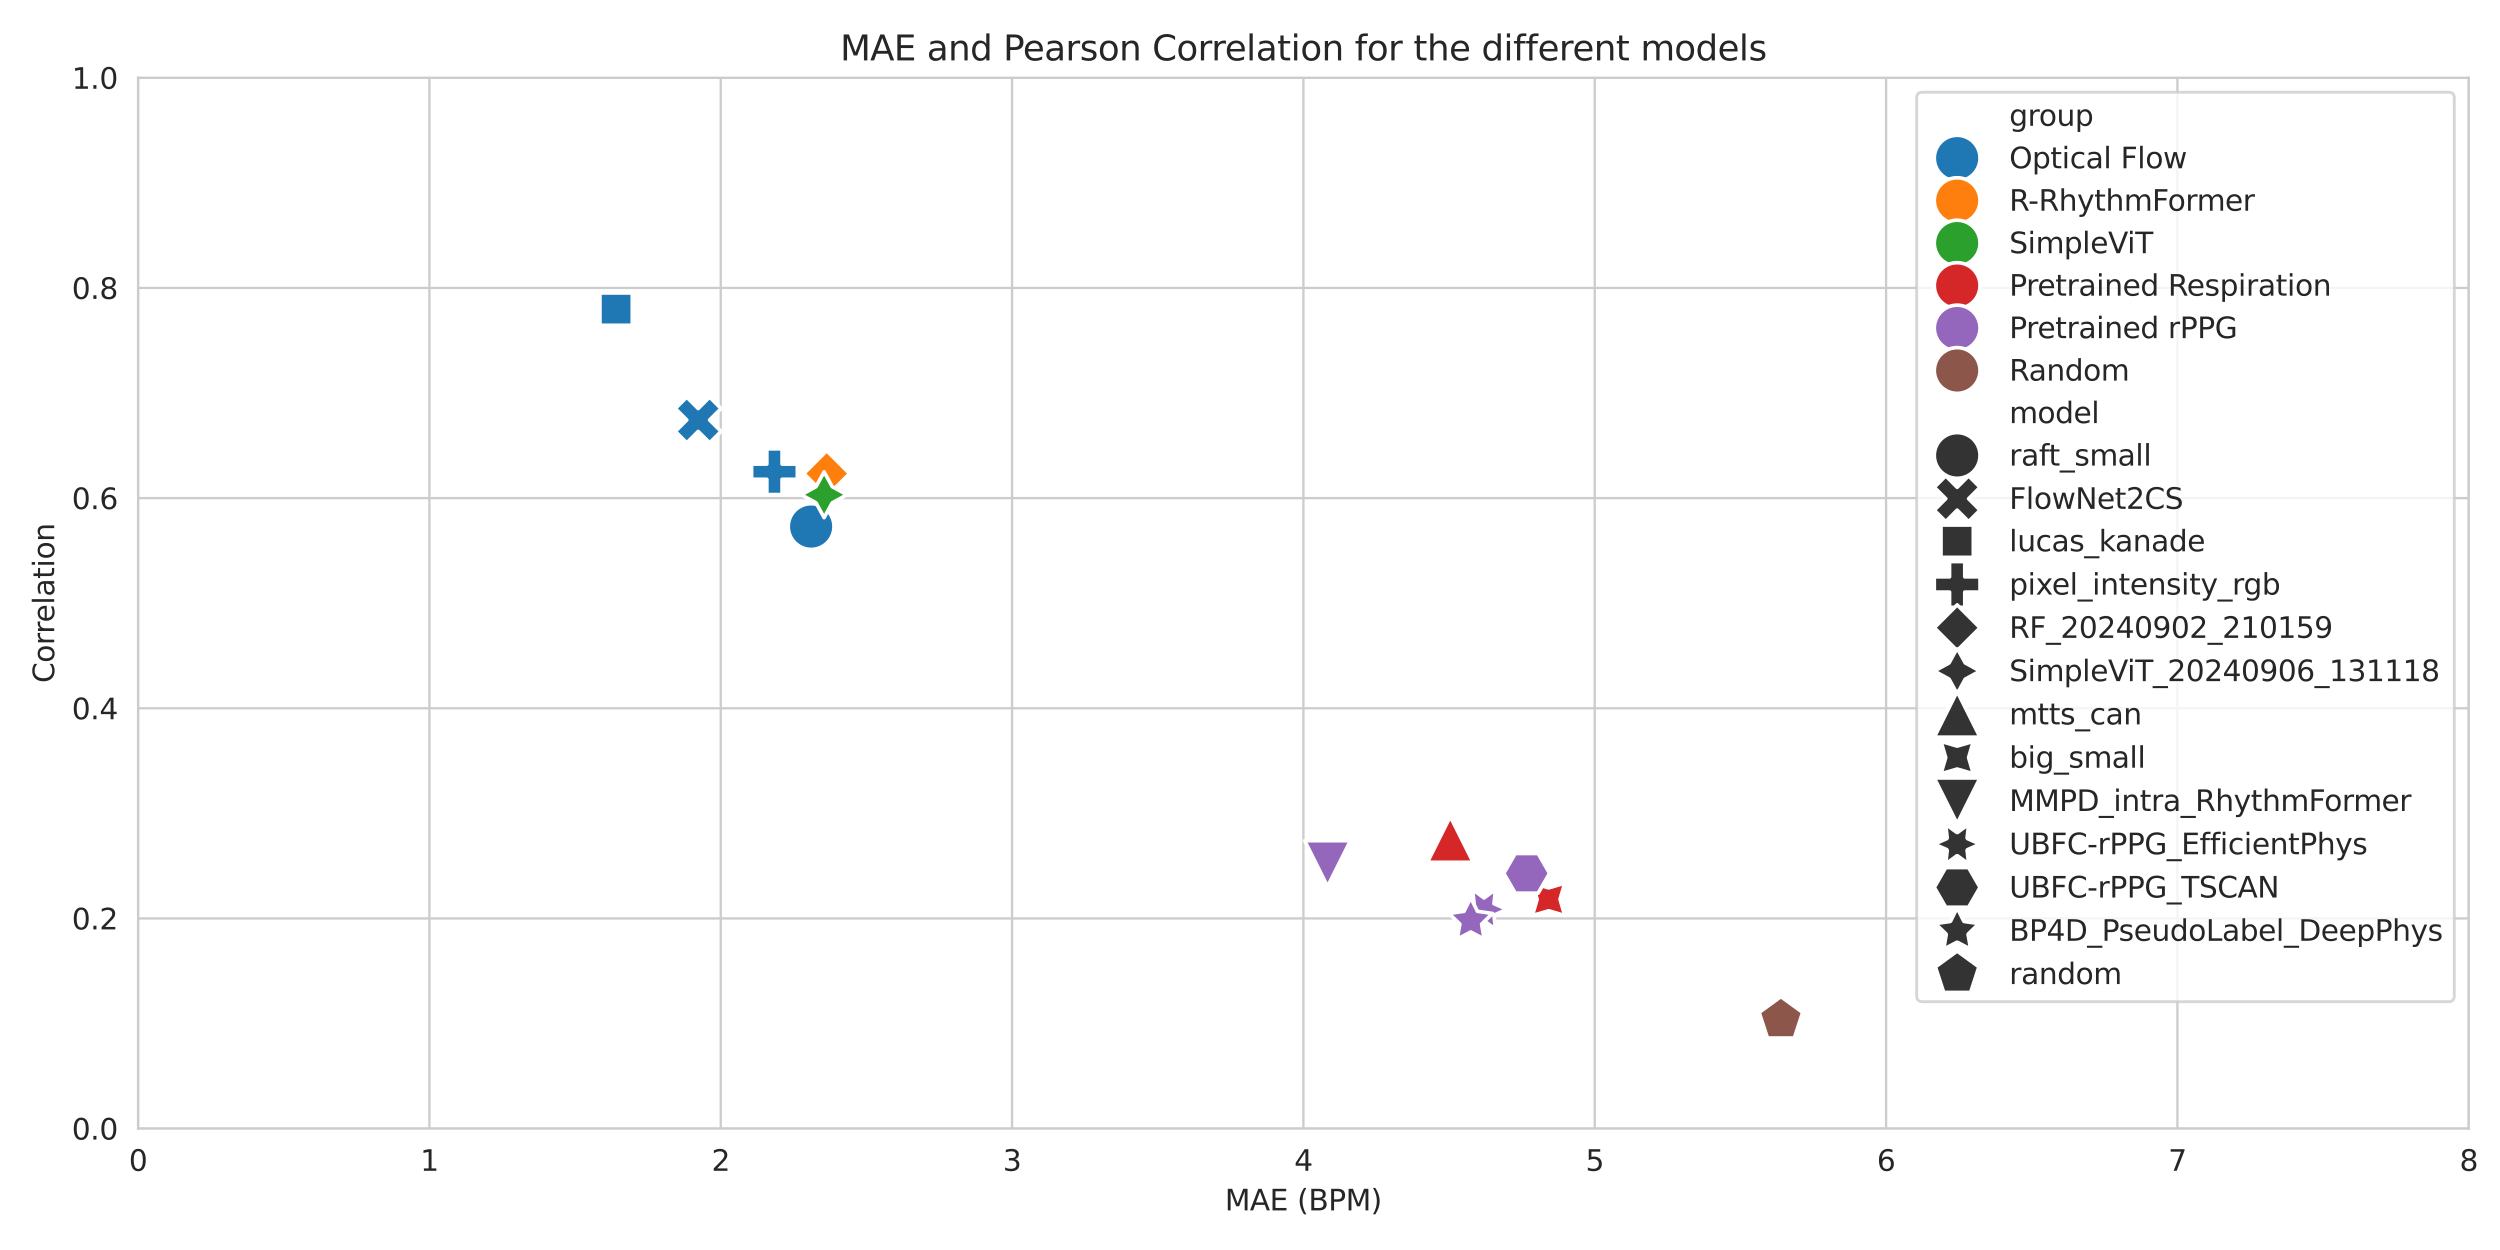 <?xml version="1.0" encoding="utf-8" standalone="no"?>
<!DOCTYPE svg PUBLIC "-//W3C//DTD SVG 1.1//EN"
  "http://www.w3.org/Graphics/SVG/1.1/DTD/svg11.dtd">
<svg xmlns:xlink="http://www.w3.org/1999/xlink" width="864pt" height="432pt" viewBox="0 0 864 432" xmlns="http://www.w3.org/2000/svg" version="1.1">
 <defs>
  <style type="text/css">*{stroke-linejoin: round; stroke-linecap: butt}</style>
 </defs>
 <g id="figure_1">
  <g id="patch_1">
   <path d="M 0 432 
L 864 432 
L 864 0 
L 0 0 
z
" style="fill: #ffffff"/>
  </g>
  <g id="axes_1">
   <g id="patch_2">
    <path d="M 47.72 390.04 
L 853.2 390.04 
L 853.2 26.88 
L 47.72 26.88 
z
" style="fill: #ffffff"/>
   </g>
   <g id="matplotlib.axis_1">
    <g id="xtick_1">
     <g id="line2d_1">
      <path d="M 47.72 390.04 
L 47.72 26.88 
" clip-path="url(#p847f1362de)" style="fill: none; stroke: #cccccc; stroke-width: 0.8; stroke-linecap: round"/>
     </g>
     <g id="text_1">
      <!-- 0 -->
      <g style="fill: #262626" transform="translate(44.539 404.638) scale(0.1 -0.1)">
       <defs>
        <path id="DejaVuSans-30" d="M 2034 4250 
Q 1547 4250 1301 3770 
Q 1056 3291 1056 2328 
Q 1056 1369 1301 889 
Q 1547 409 2034 409 
Q 2525 409 2770 889 
Q 3016 1369 3016 2328 
Q 3016 3291 2770 3770 
Q 2525 4250 2034 4250 
z
M 2034 4750 
Q 2819 4750 3233 4129 
Q 3647 3509 3647 2328 
Q 3647 1150 3233 529 
Q 2819 -91 2034 -91 
Q 1250 -91 836 529 
Q 422 1150 422 2328 
Q 422 3509 836 4129 
Q 1250 4750 2034 4750 
z
" transform="scale(0.016)"/>
       </defs>
       <use xlink:href="#DejaVuSans-30"/>
      </g>
     </g>
    </g>
    <g id="xtick_2">
     <g id="line2d_2">
      <path d="M 148.405 390.04 
L 148.405 26.88 
" clip-path="url(#p847f1362de)" style="fill: none; stroke: #cccccc; stroke-width: 0.8; stroke-linecap: round"/>
     </g>
     <g id="text_2">
      <!-- 1 -->
      <g style="fill: #262626" transform="translate(145.224 404.638) scale(0.1 -0.1)">
       <defs>
        <path id="DejaVuSans-31" d="M 794 531 
L 1825 531 
L 1825 4091 
L 703 3866 
L 703 4441 
L 1819 4666 
L 2450 4666 
L 2450 531 
L 3481 531 
L 3481 0 
L 794 0 
L 794 531 
z
" transform="scale(0.016)"/>
       </defs>
       <use xlink:href="#DejaVuSans-31"/>
      </g>
     </g>
    </g>
    <g id="xtick_3">
     <g id="line2d_3">
      <path d="M 249.09 390.04 
L 249.09 26.88 
" clip-path="url(#p847f1362de)" style="fill: none; stroke: #cccccc; stroke-width: 0.8; stroke-linecap: round"/>
     </g>
     <g id="text_3">
      <!-- 2 -->
      <g style="fill: #262626" transform="translate(245.909 404.638) scale(0.1 -0.1)">
       <defs>
        <path id="DejaVuSans-32" d="M 1228 531 
L 3431 531 
L 3431 0 
L 469 0 
L 469 531 
Q 828 903 1448 1529 
Q 2069 2156 2228 2338 
Q 2531 2678 2651 2914 
Q 2772 3150 2772 3378 
Q 2772 3750 2511 3984 
Q 2250 4219 1831 4219 
Q 1534 4219 1204 4116 
Q 875 4013 500 3803 
L 500 4441 
Q 881 4594 1212 4672 
Q 1544 4750 1819 4750 
Q 2544 4750 2975 4387 
Q 3406 4025 3406 3419 
Q 3406 3131 3298 2873 
Q 3191 2616 2906 2266 
Q 2828 2175 2409 1742 
Q 1991 1309 1228 531 
z
" transform="scale(0.016)"/>
       </defs>
       <use xlink:href="#DejaVuSans-32"/>
      </g>
     </g>
    </g>
    <g id="xtick_4">
     <g id="line2d_4">
      <path d="M 349.775 390.04 
L 349.775 26.88 
" clip-path="url(#p847f1362de)" style="fill: none; stroke: #cccccc; stroke-width: 0.8; stroke-linecap: round"/>
     </g>
     <g id="text_4">
      <!-- 3 -->
      <g style="fill: #262626" transform="translate(346.594 404.638) scale(0.1 -0.1)">
       <defs>
        <path id="DejaVuSans-33" d="M 2597 2516 
Q 3050 2419 3304 2112 
Q 3559 1806 3559 1356 
Q 3559 666 3084 287 
Q 2609 -91 1734 -91 
Q 1441 -91 1130 -33 
Q 819 25 488 141 
L 488 750 
Q 750 597 1062 519 
Q 1375 441 1716 441 
Q 2309 441 2620 675 
Q 2931 909 2931 1356 
Q 2931 1769 2642 2001 
Q 2353 2234 1838 2234 
L 1294 2234 
L 1294 2753 
L 1863 2753 
Q 2328 2753 2575 2939 
Q 2822 3125 2822 3475 
Q 2822 3834 2567 4026 
Q 2313 4219 1838 4219 
Q 1578 4219 1281 4162 
Q 984 4106 628 3988 
L 628 4550 
Q 988 4650 1302 4700 
Q 1616 4750 1894 4750 
Q 2613 4750 3031 4423 
Q 3450 4097 3450 3541 
Q 3450 3153 3228 2886 
Q 3006 2619 2597 2516 
z
" transform="scale(0.016)"/>
       </defs>
       <use xlink:href="#DejaVuSans-33"/>
      </g>
     </g>
    </g>
    <g id="xtick_5">
     <g id="line2d_5">
      <path d="M 450.46 390.04 
L 450.46 26.88 
" clip-path="url(#p847f1362de)" style="fill: none; stroke: #cccccc; stroke-width: 0.8; stroke-linecap: round"/>
     </g>
     <g id="text_5">
      <!-- 4 -->
      <g style="fill: #262626" transform="translate(447.279 404.638) scale(0.1 -0.1)">
       <defs>
        <path id="DejaVuSans-34" d="M 2419 4116 
L 825 1625 
L 2419 1625 
L 2419 4116 
z
M 2253 4666 
L 3047 4666 
L 3047 1625 
L 3713 1625 
L 3713 1100 
L 3047 1100 
L 3047 0 
L 2419 0 
L 2419 1100 
L 313 1100 
L 313 1709 
L 2253 4666 
z
" transform="scale(0.016)"/>
       </defs>
       <use xlink:href="#DejaVuSans-34"/>
      </g>
     </g>
    </g>
    <g id="xtick_6">
     <g id="line2d_6">
      <path d="M 551.145 390.04 
L 551.145 26.88 
" clip-path="url(#p847f1362de)" style="fill: none; stroke: #cccccc; stroke-width: 0.8; stroke-linecap: round"/>
     </g>
     <g id="text_6">
      <!-- 5 -->
      <g style="fill: #262626" transform="translate(547.964 404.638) scale(0.1 -0.1)">
       <defs>
        <path id="DejaVuSans-35" d="M 691 4666 
L 3169 4666 
L 3169 4134 
L 1269 4134 
L 1269 2991 
Q 1406 3038 1543 3061 
Q 1681 3084 1819 3084 
Q 2600 3084 3056 2656 
Q 3513 2228 3513 1497 
Q 3513 744 3044 326 
Q 2575 -91 1722 -91 
Q 1428 -91 1123 -41 
Q 819 9 494 109 
L 494 744 
Q 775 591 1075 516 
Q 1375 441 1709 441 
Q 2250 441 2565 725 
Q 2881 1009 2881 1497 
Q 2881 1984 2565 2268 
Q 2250 2553 1709 2553 
Q 1456 2553 1204 2497 
Q 953 2441 691 2322 
L 691 4666 
z
" transform="scale(0.016)"/>
       </defs>
       <use xlink:href="#DejaVuSans-35"/>
      </g>
     </g>
    </g>
    <g id="xtick_7">
     <g id="line2d_7">
      <path d="M 651.83 390.04 
L 651.83 26.88 
" clip-path="url(#p847f1362de)" style="fill: none; stroke: #cccccc; stroke-width: 0.8; stroke-linecap: round"/>
     </g>
     <g id="text_7">
      <!-- 6 -->
      <g style="fill: #262626" transform="translate(648.649 404.638) scale(0.1 -0.1)">
       <defs>
        <path id="DejaVuSans-36" d="M 2113 2584 
Q 1688 2584 1439 2293 
Q 1191 2003 1191 1497 
Q 1191 994 1439 701 
Q 1688 409 2113 409 
Q 2538 409 2786 701 
Q 3034 994 3034 1497 
Q 3034 2003 2786 2293 
Q 2538 2584 2113 2584 
z
M 3366 4563 
L 3366 3988 
Q 3128 4100 2886 4159 
Q 2644 4219 2406 4219 
Q 1781 4219 1451 3797 
Q 1122 3375 1075 2522 
Q 1259 2794 1537 2939 
Q 1816 3084 2150 3084 
Q 2853 3084 3261 2657 
Q 3669 2231 3669 1497 
Q 3669 778 3244 343 
Q 2819 -91 2113 -91 
Q 1303 -91 875 529 
Q 447 1150 447 2328 
Q 447 3434 972 4092 
Q 1497 4750 2381 4750 
Q 2619 4750 2861 4703 
Q 3103 4656 3366 4563 
z
" transform="scale(0.016)"/>
       </defs>
       <use xlink:href="#DejaVuSans-36"/>
      </g>
     </g>
    </g>
    <g id="xtick_8">
     <g id="line2d_8">
      <path d="M 752.515 390.04 
L 752.515 26.88 
" clip-path="url(#p847f1362de)" style="fill: none; stroke: #cccccc; stroke-width: 0.8; stroke-linecap: round"/>
     </g>
     <g id="text_8">
      <!-- 7 -->
      <g style="fill: #262626" transform="translate(749.334 404.638) scale(0.1 -0.1)">
       <defs>
        <path id="DejaVuSans-37" d="M 525 4666 
L 3525 4666 
L 3525 4397 
L 1831 0 
L 1172 0 
L 2766 4134 
L 525 4134 
L 525 4666 
z
" transform="scale(0.016)"/>
       </defs>
       <use xlink:href="#DejaVuSans-37"/>
      </g>
     </g>
    </g>
    <g id="xtick_9">
     <g id="line2d_9">
      <path d="M 853.2 390.04 
L 853.2 26.88 
" clip-path="url(#p847f1362de)" style="fill: none; stroke: #cccccc; stroke-width: 0.8; stroke-linecap: round"/>
     </g>
     <g id="text_9">
      <!-- 8 -->
      <g style="fill: #262626" transform="translate(850.019 404.638) scale(0.1 -0.1)">
       <defs>
        <path id="DejaVuSans-38" d="M 2034 2216 
Q 1584 2216 1326 1975 
Q 1069 1734 1069 1313 
Q 1069 891 1326 650 
Q 1584 409 2034 409 
Q 2484 409 2743 651 
Q 3003 894 3003 1313 
Q 3003 1734 2745 1975 
Q 2488 2216 2034 2216 
z
M 1403 2484 
Q 997 2584 770 2862 
Q 544 3141 544 3541 
Q 544 4100 942 4425 
Q 1341 4750 2034 4750 
Q 2731 4750 3128 4425 
Q 3525 4100 3525 3541 
Q 3525 3141 3298 2862 
Q 3072 2584 2669 2484 
Q 3125 2378 3379 2068 
Q 3634 1759 3634 1313 
Q 3634 634 3220 271 
Q 2806 -91 2034 -91 
Q 1263 -91 848 271 
Q 434 634 434 1313 
Q 434 1759 690 2068 
Q 947 2378 1403 2484 
z
M 1172 3481 
Q 1172 3119 1398 2916 
Q 1625 2713 2034 2713 
Q 2441 2713 2670 2916 
Q 2900 3119 2900 3481 
Q 2900 3844 2670 4047 
Q 2441 4250 2034 4250 
Q 1625 4250 1398 4047 
Q 1172 3844 1172 3481 
z
" transform="scale(0.016)"/>
       </defs>
       <use xlink:href="#DejaVuSans-38"/>
      </g>
     </g>
    </g>
    <g id="text_10">
     <!-- MAE (BPM) -->
     <g style="fill: #262626" transform="translate(423.316 418.317) scale(0.1 -0.1)">
      <defs>
       <path id="DejaVuSans-4d" d="M 628 4666 
L 1569 4666 
L 2759 1491 
L 3956 4666 
L 4897 4666 
L 4897 0 
L 4281 0 
L 4281 4097 
L 3078 897 
L 2444 897 
L 1241 4097 
L 1241 0 
L 628 0 
L 628 4666 
z
" transform="scale(0.016)"/>
       <path id="DejaVuSans-41" d="M 2188 4044 
L 1331 1722 
L 3047 1722 
L 2188 4044 
z
M 1831 4666 
L 2547 4666 
L 4325 0 
L 3669 0 
L 3244 1197 
L 1141 1197 
L 716 0 
L 50 0 
L 1831 4666 
z
" transform="scale(0.016)"/>
       <path id="DejaVuSans-45" d="M 628 4666 
L 3578 4666 
L 3578 4134 
L 1259 4134 
L 1259 2753 
L 3481 2753 
L 3481 2222 
L 1259 2222 
L 1259 531 
L 3634 531 
L 3634 0 
L 628 0 
L 628 4666 
z
" transform="scale(0.016)"/>
       <path id="DejaVuSans-20" transform="scale(0.016)"/>
       <path id="DejaVuSans-28" d="M 1984 4856 
Q 1566 4138 1362 3434 
Q 1159 2731 1159 2009 
Q 1159 1288 1364 580 
Q 1569 -128 1984 -844 
L 1484 -844 
Q 1016 -109 783 600 
Q 550 1309 550 2009 
Q 550 2706 781 3412 
Q 1013 4119 1484 4856 
L 1984 4856 
z
" transform="scale(0.016)"/>
       <path id="DejaVuSans-42" d="M 1259 2228 
L 1259 519 
L 2272 519 
Q 2781 519 3026 730 
Q 3272 941 3272 1375 
Q 3272 1813 3026 2020 
Q 2781 2228 2272 2228 
L 1259 2228 
z
M 1259 4147 
L 1259 2741 
L 2194 2741 
Q 2656 2741 2882 2914 
Q 3109 3088 3109 3444 
Q 3109 3797 2882 3972 
Q 2656 4147 2194 4147 
L 1259 4147 
z
M 628 4666 
L 2241 4666 
Q 2963 4666 3353 4366 
Q 3744 4066 3744 3513 
Q 3744 3084 3544 2831 
Q 3344 2578 2956 2516 
Q 3422 2416 3680 2098 
Q 3938 1781 3938 1306 
Q 3938 681 3513 340 
Q 3088 0 2303 0 
L 628 0 
L 628 4666 
z
" transform="scale(0.016)"/>
       <path id="DejaVuSans-50" d="M 1259 4147 
L 1259 2394 
L 2053 2394 
Q 2494 2394 2734 2622 
Q 2975 2850 2975 3272 
Q 2975 3691 2734 3919 
Q 2494 4147 2053 4147 
L 1259 4147 
z
M 628 4666 
L 2053 4666 
Q 2838 4666 3239 4311 
Q 3641 3956 3641 3272 
Q 3641 2581 3239 2228 
Q 2838 1875 2053 1875 
L 1259 1875 
L 1259 0 
L 628 0 
L 628 4666 
z
" transform="scale(0.016)"/>
       <path id="DejaVuSans-29" d="M 513 4856 
L 1013 4856 
Q 1481 4119 1714 3412 
Q 1947 2706 1947 2009 
Q 1947 1309 1714 600 
Q 1481 -109 1013 -844 
L 513 -844 
Q 928 -128 1133 580 
Q 1338 1288 1338 2009 
Q 1338 2731 1133 3434 
Q 928 4138 513 4856 
z
" transform="scale(0.016)"/>
      </defs>
      <use xlink:href="#DejaVuSans-4d"/>
      <use xlink:href="#DejaVuSans-41" x="86.279"/>
      <use xlink:href="#DejaVuSans-45" x="154.688"/>
      <use xlink:href="#DejaVuSans-20" x="217.871"/>
      <use xlink:href="#DejaVuSans-28" x="249.658"/>
      <use xlink:href="#DejaVuSans-42" x="288.672"/>
      <use xlink:href="#DejaVuSans-50" x="357.275"/>
      <use xlink:href="#DejaVuSans-4d" x="417.578"/>
      <use xlink:href="#DejaVuSans-29" x="503.857"/>
     </g>
    </g>
   </g>
   <g id="matplotlib.axis_2">
    <g id="ytick_1">
     <g id="line2d_10">
      <path d="M 47.72 390.04 
L 853.2 390.04 
" clip-path="url(#p847f1362de)" style="fill: none; stroke: #cccccc; stroke-width: 0.8; stroke-linecap: round"/>
     </g>
     <g id="text_11">
      <!-- 0.0 -->
      <g style="fill: #262626" transform="translate(24.817 393.839) scale(0.1 -0.1)">
       <defs>
        <path id="DejaVuSans-2e" d="M 684 794 
L 1344 794 
L 1344 0 
L 684 0 
L 684 794 
z
" transform="scale(0.016)"/>
       </defs>
       <use xlink:href="#DejaVuSans-30"/>
       <use xlink:href="#DejaVuSans-2e" x="63.623"/>
       <use xlink:href="#DejaVuSans-30" x="95.41"/>
      </g>
     </g>
    </g>
    <g id="ytick_2">
     <g id="line2d_11">
      <path d="M 47.72 317.408 
L 853.2 317.408 
" clip-path="url(#p847f1362de)" style="fill: none; stroke: #cccccc; stroke-width: 0.8; stroke-linecap: round"/>
     </g>
     <g id="text_12">
      <!-- 0.2 -->
      <g style="fill: #262626" transform="translate(24.817 321.207) scale(0.1 -0.1)">
       <use xlink:href="#DejaVuSans-30"/>
       <use xlink:href="#DejaVuSans-2e" x="63.623"/>
       <use xlink:href="#DejaVuSans-32" x="95.41"/>
      </g>
     </g>
    </g>
    <g id="ytick_3">
     <g id="line2d_12">
      <path d="M 47.72 244.776 
L 853.2 244.776 
" clip-path="url(#p847f1362de)" style="fill: none; stroke: #cccccc; stroke-width: 0.8; stroke-linecap: round"/>
     </g>
     <g id="text_13">
      <!-- 0.4 -->
      <g style="fill: #262626" transform="translate(24.817 248.575) scale(0.1 -0.1)">
       <use xlink:href="#DejaVuSans-30"/>
       <use xlink:href="#DejaVuSans-2e" x="63.623"/>
       <use xlink:href="#DejaVuSans-34" x="95.41"/>
      </g>
     </g>
    </g>
    <g id="ytick_4">
     <g id="line2d_13">
      <path d="M 47.72 172.144 
L 853.2 172.144 
" clip-path="url(#p847f1362de)" style="fill: none; stroke: #cccccc; stroke-width: 0.8; stroke-linecap: round"/>
     </g>
     <g id="text_14">
      <!-- 0.6 -->
      <g style="fill: #262626" transform="translate(24.817 175.943) scale(0.1 -0.1)">
       <use xlink:href="#DejaVuSans-30"/>
       <use xlink:href="#DejaVuSans-2e" x="63.623"/>
       <use xlink:href="#DejaVuSans-36" x="95.41"/>
      </g>
     </g>
    </g>
    <g id="ytick_5">
     <g id="line2d_14">
      <path d="M 47.72 99.512 
L 853.2 99.512 
" clip-path="url(#p847f1362de)" style="fill: none; stroke: #cccccc; stroke-width: 0.8; stroke-linecap: round"/>
     </g>
     <g id="text_15">
      <!-- 0.8 -->
      <g style="fill: #262626" transform="translate(24.817 103.311) scale(0.1 -0.1)">
       <use xlink:href="#DejaVuSans-30"/>
       <use xlink:href="#DejaVuSans-2e" x="63.623"/>
       <use xlink:href="#DejaVuSans-38" x="95.41"/>
      </g>
     </g>
    </g>
    <g id="ytick_6">
     <g id="line2d_15">
      <path d="M 47.72 26.88 
L 853.2 26.88 
" clip-path="url(#p847f1362de)" style="fill: none; stroke: #cccccc; stroke-width: 0.8; stroke-linecap: round"/>
     </g>
     <g id="text_16">
      <!-- 1.0 -->
      <g style="fill: #262626" transform="translate(24.817 30.679) scale(0.1 -0.1)">
       <use xlink:href="#DejaVuSans-31"/>
       <use xlink:href="#DejaVuSans-2e" x="63.623"/>
       <use xlink:href="#DejaVuSans-30" x="95.41"/>
      </g>
     </g>
    </g>
    <g id="text_17">
     <!-- Correlation -->
     <g style="fill: #262626" transform="translate(18.737 236.029) rotate(-90) scale(0.1 -0.1)">
      <defs>
       <path id="DejaVuSans-43" d="M 4122 4306 
L 4122 3641 
Q 3803 3938 3442 4084 
Q 3081 4231 2675 4231 
Q 1875 4231 1450 3742 
Q 1025 3253 1025 2328 
Q 1025 1406 1450 917 
Q 1875 428 2675 428 
Q 3081 428 3442 575 
Q 3803 722 4122 1019 
L 4122 359 
Q 3791 134 3420 21 
Q 3050 -91 2638 -91 
Q 1578 -91 968 557 
Q 359 1206 359 2328 
Q 359 3453 968 4101 
Q 1578 4750 2638 4750 
Q 3056 4750 3426 4639 
Q 3797 4528 4122 4306 
z
" transform="scale(0.016)"/>
       <path id="DejaVuSans-6f" d="M 1959 3097 
Q 1497 3097 1228 2736 
Q 959 2375 959 1747 
Q 959 1119 1226 758 
Q 1494 397 1959 397 
Q 2419 397 2687 759 
Q 2956 1122 2956 1747 
Q 2956 2369 2687 2733 
Q 2419 3097 1959 3097 
z
M 1959 3584 
Q 2709 3584 3137 3096 
Q 3566 2609 3566 1747 
Q 3566 888 3137 398 
Q 2709 -91 1959 -91 
Q 1206 -91 779 398 
Q 353 888 353 1747 
Q 353 2609 779 3096 
Q 1206 3584 1959 3584 
z
" transform="scale(0.016)"/>
       <path id="DejaVuSans-72" d="M 2631 2963 
Q 2534 3019 2420 3045 
Q 2306 3072 2169 3072 
Q 1681 3072 1420 2755 
Q 1159 2438 1159 1844 
L 1159 0 
L 581 0 
L 581 3500 
L 1159 3500 
L 1159 2956 
Q 1341 3275 1631 3429 
Q 1922 3584 2338 3584 
Q 2397 3584 2469 3576 
Q 2541 3569 2628 3553 
L 2631 2963 
z
" transform="scale(0.016)"/>
       <path id="DejaVuSans-65" d="M 3597 1894 
L 3597 1613 
L 953 1613 
Q 991 1019 1311 708 
Q 1631 397 2203 397 
Q 2534 397 2845 478 
Q 3156 559 3463 722 
L 3463 178 
Q 3153 47 2828 -22 
Q 2503 -91 2169 -91 
Q 1331 -91 842 396 
Q 353 884 353 1716 
Q 353 2575 817 3079 
Q 1281 3584 2069 3584 
Q 2775 3584 3186 3129 
Q 3597 2675 3597 1894 
z
M 3022 2063 
Q 3016 2534 2758 2815 
Q 2500 3097 2075 3097 
Q 1594 3097 1305 2825 
Q 1016 2553 972 2059 
L 3022 2063 
z
" transform="scale(0.016)"/>
       <path id="DejaVuSans-6c" d="M 603 4863 
L 1178 4863 
L 1178 0 
L 603 0 
L 603 4863 
z
" transform="scale(0.016)"/>
       <path id="DejaVuSans-61" d="M 2194 1759 
Q 1497 1759 1228 1600 
Q 959 1441 959 1056 
Q 959 750 1161 570 
Q 1363 391 1709 391 
Q 2188 391 2477 730 
Q 2766 1069 2766 1631 
L 2766 1759 
L 2194 1759 
z
M 3341 1997 
L 3341 0 
L 2766 0 
L 2766 531 
Q 2569 213 2275 61 
Q 1981 -91 1556 -91 
Q 1019 -91 701 211 
Q 384 513 384 1019 
Q 384 1609 779 1909 
Q 1175 2209 1959 2209 
L 2766 2209 
L 2766 2266 
Q 2766 2663 2505 2880 
Q 2244 3097 1772 3097 
Q 1472 3097 1187 3025 
Q 903 2953 641 2809 
L 641 3341 
Q 956 3463 1253 3523 
Q 1550 3584 1831 3584 
Q 2591 3584 2966 3190 
Q 3341 2797 3341 1997 
z
" transform="scale(0.016)"/>
       <path id="DejaVuSans-74" d="M 1172 4494 
L 1172 3500 
L 2356 3500 
L 2356 3053 
L 1172 3053 
L 1172 1153 
Q 1172 725 1289 603 
Q 1406 481 1766 481 
L 2356 481 
L 2356 0 
L 1766 0 
Q 1100 0 847 248 
Q 594 497 594 1153 
L 594 3053 
L 172 3053 
L 172 3500 
L 594 3500 
L 594 4494 
L 1172 4494 
z
" transform="scale(0.016)"/>
       <path id="DejaVuSans-69" d="M 603 3500 
L 1178 3500 
L 1178 0 
L 603 0 
L 603 3500 
z
M 603 4863 
L 1178 4863 
L 1178 4134 
L 603 4134 
L 603 4863 
z
" transform="scale(0.016)"/>
       <path id="DejaVuSans-6e" d="M 3513 2113 
L 3513 0 
L 2938 0 
L 2938 2094 
Q 2938 2591 2744 2837 
Q 2550 3084 2163 3084 
Q 1697 3084 1428 2787 
Q 1159 2491 1159 1978 
L 1159 0 
L 581 0 
L 581 3500 
L 1159 3500 
L 1159 2956 
Q 1366 3272 1645 3428 
Q 1925 3584 2291 3584 
Q 2894 3584 3203 3211 
Q 3513 2838 3513 2113 
z
" transform="scale(0.016)"/>
      </defs>
      <use xlink:href="#DejaVuSans-43"/>
      <use xlink:href="#DejaVuSans-6f" x="69.824"/>
      <use xlink:href="#DejaVuSans-72" x="131.006"/>
      <use xlink:href="#DejaVuSans-72" x="170.369"/>
      <use xlink:href="#DejaVuSans-65" x="209.232"/>
      <use xlink:href="#DejaVuSans-6c" x="270.756"/>
      <use xlink:href="#DejaVuSans-61" x="298.539"/>
      <use xlink:href="#DejaVuSans-74" x="359.818"/>
      <use xlink:href="#DejaVuSans-69" x="399.027"/>
      <use xlink:href="#DejaVuSans-6f" x="426.811"/>
      <use xlink:href="#DejaVuSans-6e" x="487.992"/>
     </g>
    </g>
   </g>
   <g id="PathCollection_1">
    <path d="M 280.324 189.883 
C 282.421 189.883 284.432 189.05 285.915 187.567 
C 287.397 186.085 288.23 184.074 288.23 181.977 
C 288.23 179.88 287.397 177.869 285.915 176.387 
C 284.432 174.904 282.421 174.071 280.324 174.071 
C 278.228 174.071 276.217 174.904 274.734 176.387 
C 273.252 177.869 272.419 179.88 272.419 181.977 
C 272.419 184.074 273.252 186.085 274.734 187.567 
C 276.217 189.05 278.228 189.883 280.324 189.883 
z
" clip-path="url(#p847f1362de)" style="fill: #1f77b4; stroke: #ffffff; stroke-width: 1.265"/>
    <path d="M 237.341 153.05 
L 241.293 149.097 
L 245.246 153.05 
L 249.199 149.097 
L 245.246 145.144 
L 249.199 141.191 
L 245.246 137.238 
L 241.293 141.191 
L 237.341 137.238 
L 233.388 141.191 
L 237.341 145.144 
L 233.388 149.097 
z
" clip-path="url(#p847f1362de)" style="fill: #1f77b4; stroke: #ffffff; stroke-width: 1.265"/>
    <path d="M 207.332 101.248 
L 207.332 112.428 
L 218.512 112.428 
L 218.512 101.248 
z
" clip-path="url(#p847f1362de)" style="fill: #1f77b4; stroke: #ffffff; stroke-width: 1.265"/>
    <path d="M 265.016 170.925 
L 270.286 170.925 
L 270.286 165.655 
L 275.557 165.655 
L 275.557 160.384 
L 270.286 160.384 
L 270.286 155.114 
L 265.016 155.114 
L 265.016 160.384 
L 259.745 160.384 
L 259.745 165.655 
L 265.016 165.655 
z
" clip-path="url(#p847f1362de)" style="fill: #1f77b4; stroke: #ffffff; stroke-width: 1.265"/>
    <path d="M 285.706 155.756 
L 277.8 163.661 
L 285.706 171.567 
L 293.612 163.661 
z
" clip-path="url(#p847f1362de)" style="fill: #ff7f0e; stroke: #ffffff; stroke-width: 1.265"/>
    <path d="M 284.813 163.079 
L 282.018 168.19 
L 276.907 170.985 
L 282.018 173.78 
L 284.813 178.891 
L 287.608 173.78 
L 292.719 170.985 
L 287.608 168.19 
z
" clip-path="url(#p847f1362de)" style="fill: #2ca02c; stroke: #ffffff; stroke-width: 1.265"/>
    <path d="M 501.216 282.188 
L 493.31 297.999 
L 509.121 297.999 
z
" clip-path="url(#p847f1362de)" style="fill: #d62728; stroke: #ffffff; stroke-width: 1.265"/>
    <path d="M 529.602 305.219 
L 531.239 310.809 
L 529.602 316.399 
L 535.192 314.762 
L 540.782 316.399 
L 539.145 310.809 
L 540.782 305.219 
L 535.192 306.856 
z
" clip-path="url(#p847f1362de)" style="fill: #d62728; stroke: #ffffff; stroke-width: 1.265"/>
    <path d="M 458.806 306.367 
L 466.712 290.556 
L 450.9 290.556 
z
" clip-path="url(#p847f1362de)" style="fill: #9467bd; stroke: #ffffff; stroke-width: 1.265"/>
    <path d="M 508.936 307.434 
L 509.466 312.304 
L 504.983 314.281 
L 509.466 316.257 
L 508.936 321.127 
L 512.889 318.234 
L 516.842 321.127 
L 516.312 316.257 
L 520.795 314.281 
L 516.312 312.304 
L 516.842 307.434 
L 512.889 310.328 
z
" clip-path="url(#p847f1362de)" style="fill: #9467bd; stroke: #ffffff; stroke-width: 1.265"/>
    <path d="M 523.672 294.98 
L 519.719 301.826 
L 523.672 308.673 
L 531.578 308.673 
L 535.53 301.826 
L 531.578 294.98 
z
" clip-path="url(#p847f1362de)" style="fill: #9467bd; stroke: #ffffff; stroke-width: 1.265"/>
    <path d="M 508.281 310.235 
L 505.958 314.943 
L 500.763 315.697 
L 504.522 319.362 
L 503.635 324.536 
L 508.281 322.093 
L 512.928 324.536 
L 512.041 319.362 
L 515.8 315.697 
L 510.605 314.943 
z
" clip-path="url(#p847f1362de)" style="fill: #9467bd; stroke: #ffffff; stroke-width: 1.265"/>
    <path d="M 615.478 344.432 
L 607.959 349.895 
L 610.831 358.733 
L 620.124 358.733 
L 622.996 349.895 
z
" clip-path="url(#p847f1362de)" style="fill: #8c564b; stroke: #ffffff; stroke-width: 1.265"/>
   </g>
   <g id="line2d_16"/>
   <g id="line2d_17"/>
   <g id="line2d_18"/>
   <g id="line2d_19"/>
   <g id="line2d_20"/>
   <g id="line2d_21"/>
   <g id="line2d_22"/>
   <g id="line2d_23"/>
   <g id="line2d_24"/>
   <g id="line2d_25"/>
   <g id="line2d_26"/>
   <g id="line2d_27"/>
   <g id="line2d_28"/>
   <g id="line2d_29"/>
   <g id="line2d_30"/>
   <g id="line2d_31"/>
   <g id="line2d_32"/>
   <g id="line2d_33"/>
   <g id="line2d_34"/>
   <g id="line2d_35"/>
   <g id="line2d_36"/>
   <g id="patch_3">
    <path d="M 47.72 390.04 
L 47.72 26.88 
" style="fill: none; stroke: #cccccc; stroke-width: 0.8; stroke-linejoin: miter; stroke-linecap: square"/>
   </g>
   <g id="patch_4">
    <path d="M 853.2 390.04 
L 853.2 26.88 
" style="fill: none; stroke: #cccccc; stroke-width: 0.8; stroke-linejoin: miter; stroke-linecap: square"/>
   </g>
   <g id="patch_5">
    <path d="M 47.72 390.04 
L 853.2 390.04 
" style="fill: none; stroke: #cccccc; stroke-width: 0.8; stroke-linejoin: miter; stroke-linecap: square"/>
   </g>
   <g id="patch_6">
    <path d="M 47.72 26.88 
L 853.2 26.88 
" style="fill: none; stroke: #cccccc; stroke-width: 0.8; stroke-linejoin: miter; stroke-linecap: square"/>
   </g>
   <g id="text_18">
    <!-- MAE and Pearson Correlation for the different models -->
    <g style="fill: #262626" transform="translate(290.358 20.88) scale(0.12 -0.12)">
     <defs>
      <path id="DejaVuSans-64" d="M 2906 2969 
L 2906 4863 
L 3481 4863 
L 3481 0 
L 2906 0 
L 2906 525 
Q 2725 213 2448 61 
Q 2172 -91 1784 -91 
Q 1150 -91 751 415 
Q 353 922 353 1747 
Q 353 2572 751 3078 
Q 1150 3584 1784 3584 
Q 2172 3584 2448 3432 
Q 2725 3281 2906 2969 
z
M 947 1747 
Q 947 1113 1208 752 
Q 1469 391 1925 391 
Q 2381 391 2643 752 
Q 2906 1113 2906 1747 
Q 2906 2381 2643 2742 
Q 2381 3103 1925 3103 
Q 1469 3103 1208 2742 
Q 947 2381 947 1747 
z
" transform="scale(0.016)"/>
      <path id="DejaVuSans-73" d="M 2834 3397 
L 2834 2853 
Q 2591 2978 2328 3040 
Q 2066 3103 1784 3103 
Q 1356 3103 1142 2972 
Q 928 2841 928 2578 
Q 928 2378 1081 2264 
Q 1234 2150 1697 2047 
L 1894 2003 
Q 2506 1872 2764 1633 
Q 3022 1394 3022 966 
Q 3022 478 2636 193 
Q 2250 -91 1575 -91 
Q 1294 -91 989 -36 
Q 684 19 347 128 
L 347 722 
Q 666 556 975 473 
Q 1284 391 1588 391 
Q 1994 391 2212 530 
Q 2431 669 2431 922 
Q 2431 1156 2273 1281 
Q 2116 1406 1581 1522 
L 1381 1569 
Q 847 1681 609 1914 
Q 372 2147 372 2553 
Q 372 3047 722 3315 
Q 1072 3584 1716 3584 
Q 2034 3584 2315 3537 
Q 2597 3491 2834 3397 
z
" transform="scale(0.016)"/>
      <path id="DejaVuSans-66" d="M 2375 4863 
L 2375 4384 
L 1825 4384 
Q 1516 4384 1395 4259 
Q 1275 4134 1275 3809 
L 1275 3500 
L 2222 3500 
L 2222 3053 
L 1275 3053 
L 1275 0 
L 697 0 
L 697 3053 
L 147 3053 
L 147 3500 
L 697 3500 
L 697 3744 
Q 697 4328 969 4595 
Q 1241 4863 1831 4863 
L 2375 4863 
z
" transform="scale(0.016)"/>
      <path id="DejaVuSans-68" d="M 3513 2113 
L 3513 0 
L 2938 0 
L 2938 2094 
Q 2938 2591 2744 2837 
Q 2550 3084 2163 3084 
Q 1697 3084 1428 2787 
Q 1159 2491 1159 1978 
L 1159 0 
L 581 0 
L 581 4863 
L 1159 4863 
L 1159 2956 
Q 1366 3272 1645 3428 
Q 1925 3584 2291 3584 
Q 2894 3584 3203 3211 
Q 3513 2838 3513 2113 
z
" transform="scale(0.016)"/>
      <path id="DejaVuSans-6d" d="M 3328 2828 
Q 3544 3216 3844 3400 
Q 4144 3584 4550 3584 
Q 5097 3584 5394 3201 
Q 5691 2819 5691 2113 
L 5691 0 
L 5113 0 
L 5113 2094 
Q 5113 2597 4934 2840 
Q 4756 3084 4391 3084 
Q 3944 3084 3684 2787 
Q 3425 2491 3425 1978 
L 3425 0 
L 2847 0 
L 2847 2094 
Q 2847 2600 2669 2842 
Q 2491 3084 2119 3084 
Q 1678 3084 1418 2786 
Q 1159 2488 1159 1978 
L 1159 0 
L 581 0 
L 581 3500 
L 1159 3500 
L 1159 2956 
Q 1356 3278 1631 3431 
Q 1906 3584 2284 3584 
Q 2666 3584 2933 3390 
Q 3200 3197 3328 2828 
z
" transform="scale(0.016)"/>
     </defs>
     <use xlink:href="#DejaVuSans-4d"/>
     <use xlink:href="#DejaVuSans-41" x="86.279"/>
     <use xlink:href="#DejaVuSans-45" x="154.688"/>
     <use xlink:href="#DejaVuSans-20" x="217.871"/>
     <use xlink:href="#DejaVuSans-61" x="249.658"/>
     <use xlink:href="#DejaVuSans-6e" x="310.938"/>
     <use xlink:href="#DejaVuSans-64" x="374.316"/>
     <use xlink:href="#DejaVuSans-20" x="437.793"/>
     <use xlink:href="#DejaVuSans-50" x="469.58"/>
     <use xlink:href="#DejaVuSans-65" x="526.258"/>
     <use xlink:href="#DejaVuSans-61" x="587.781"/>
     <use xlink:href="#DejaVuSans-72" x="649.061"/>
     <use xlink:href="#DejaVuSans-73" x="690.174"/>
     <use xlink:href="#DejaVuSans-6f" x="742.273"/>
     <use xlink:href="#DejaVuSans-6e" x="803.455"/>
     <use xlink:href="#DejaVuSans-20" x="866.834"/>
     <use xlink:href="#DejaVuSans-43" x="898.621"/>
     <use xlink:href="#DejaVuSans-6f" x="968.445"/>
     <use xlink:href="#DejaVuSans-72" x="1029.627"/>
     <use xlink:href="#DejaVuSans-72" x="1068.99"/>
     <use xlink:href="#DejaVuSans-65" x="1107.854"/>
     <use xlink:href="#DejaVuSans-6c" x="1169.377"/>
     <use xlink:href="#DejaVuSans-61" x="1197.16"/>
     <use xlink:href="#DejaVuSans-74" x="1258.439"/>
     <use xlink:href="#DejaVuSans-69" x="1297.648"/>
     <use xlink:href="#DejaVuSans-6f" x="1325.432"/>
     <use xlink:href="#DejaVuSans-6e" x="1386.613"/>
     <use xlink:href="#DejaVuSans-20" x="1449.992"/>
     <use xlink:href="#DejaVuSans-66" x="1481.779"/>
     <use xlink:href="#DejaVuSans-6f" x="1516.984"/>
     <use xlink:href="#DejaVuSans-72" x="1578.166"/>
     <use xlink:href="#DejaVuSans-20" x="1619.279"/>
     <use xlink:href="#DejaVuSans-74" x="1651.066"/>
     <use xlink:href="#DejaVuSans-68" x="1690.275"/>
     <use xlink:href="#DejaVuSans-65" x="1753.654"/>
     <use xlink:href="#DejaVuSans-20" x="1815.178"/>
     <use xlink:href="#DejaVuSans-64" x="1846.965"/>
     <use xlink:href="#DejaVuSans-69" x="1910.441"/>
     <use xlink:href="#DejaVuSans-66" x="1938.225"/>
     <use xlink:href="#DejaVuSans-66" x="1973.43"/>
     <use xlink:href="#DejaVuSans-65" x="2008.635"/>
     <use xlink:href="#DejaVuSans-72" x="2070.158"/>
     <use xlink:href="#DejaVuSans-65" x="2109.021"/>
     <use xlink:href="#DejaVuSans-6e" x="2170.545"/>
     <use xlink:href="#DejaVuSans-74" x="2233.924"/>
     <use xlink:href="#DejaVuSans-20" x="2273.133"/>
     <use xlink:href="#DejaVuSans-6d" x="2304.92"/>
     <use xlink:href="#DejaVuSans-6f" x="2402.332"/>
     <use xlink:href="#DejaVuSans-64" x="2463.514"/>
     <use xlink:href="#DejaVuSans-65" x="2526.99"/>
     <use xlink:href="#DejaVuSans-6c" x="2588.514"/>
     <use xlink:href="#DejaVuSans-73" x="2616.297"/>
    </g>
   </g>
   <g id="legend_1">
    <g id="patch_7">
     <path d="M 664.395 346.18 
L 846.2 346.18 
Q 848.2 346.18 848.2 344.18 
L 848.2 33.88 
Q 848.2 31.88 846.2 31.88 
L 664.395 31.88 
Q 662.395 31.88 662.395 33.88 
L 662.395 344.18 
Q 662.395 346.18 664.395 346.18 
z
" style="fill: #ffffff; opacity: 0.8; stroke: #cccccc; stroke-linejoin: miter"/>
    </g>
    <g id="line2d_37"/>
    <g id="text_19">
     <!-- group -->
     <g style="fill: #262626" transform="translate(694.395 43.478) scale(0.1 -0.1)">
      <defs>
       <path id="DejaVuSans-67" d="M 2906 1791 
Q 2906 2416 2648 2759 
Q 2391 3103 1925 3103 
Q 1463 3103 1205 2759 
Q 947 2416 947 1791 
Q 947 1169 1205 825 
Q 1463 481 1925 481 
Q 2391 481 2648 825 
Q 2906 1169 2906 1791 
z
M 3481 434 
Q 3481 -459 3084 -895 
Q 2688 -1331 1869 -1331 
Q 1566 -1331 1297 -1286 
Q 1028 -1241 775 -1147 
L 775 -588 
Q 1028 -725 1275 -790 
Q 1522 -856 1778 -856 
Q 2344 -856 2625 -561 
Q 2906 -266 2906 331 
L 2906 616 
Q 2728 306 2450 153 
Q 2172 0 1784 0 
Q 1141 0 747 490 
Q 353 981 353 1791 
Q 353 2603 747 3093 
Q 1141 3584 1784 3584 
Q 2172 3584 2450 3431 
Q 2728 3278 2906 2969 
L 2906 3500 
L 3481 3500 
L 3481 434 
z
" transform="scale(0.016)"/>
       <path id="DejaVuSans-75" d="M 544 1381 
L 544 3500 
L 1119 3500 
L 1119 1403 
Q 1119 906 1312 657 
Q 1506 409 1894 409 
Q 2359 409 2629 706 
Q 2900 1003 2900 1516 
L 2900 3500 
L 3475 3500 
L 3475 0 
L 2900 0 
L 2900 538 
Q 2691 219 2414 64 
Q 2138 -91 1772 -91 
Q 1169 -91 856 284 
Q 544 659 544 1381 
z
M 1991 3584 
L 1991 3584 
z
" transform="scale(0.016)"/>
       <path id="DejaVuSans-70" d="M 1159 525 
L 1159 -1331 
L 581 -1331 
L 581 3500 
L 1159 3500 
L 1159 2969 
Q 1341 3281 1617 3432 
Q 1894 3584 2278 3584 
Q 2916 3584 3314 3078 
Q 3713 2572 3713 1747 
Q 3713 922 3314 415 
Q 2916 -91 2278 -91 
Q 1894 -91 1617 61 
Q 1341 213 1159 525 
z
M 3116 1747 
Q 3116 2381 2855 2742 
Q 2594 3103 2138 3103 
Q 1681 3103 1420 2742 
Q 1159 2381 1159 1747 
Q 1159 1113 1420 752 
Q 1681 391 2138 391 
Q 2594 391 2855 752 
Q 3116 1113 3116 1747 
z
" transform="scale(0.016)"/>
      </defs>
      <use xlink:href="#DejaVuSans-67"/>
      <use xlink:href="#DejaVuSans-72" x="63.477"/>
      <use xlink:href="#DejaVuSans-6f" x="102.34"/>
      <use xlink:href="#DejaVuSans-75" x="163.521"/>
      <use xlink:href="#DejaVuSans-70" x="226.9"/>
     </g>
    </g>
    <g id="line2d_38">
     <defs>
      <path id="mb054b54882" d="M 0 7.906 
C 2.097 7.906 4.108 7.073 5.59 5.59 
C 7.073 4.108 7.906 2.097 7.906 0 
C 7.906 -2.097 7.073 -4.108 5.59 -5.59 
C 4.108 -7.073 2.097 -7.906 0 -7.906 
C -2.097 -7.906 -4.108 -7.073 -5.59 -5.59 
C -7.073 -4.108 -7.906 -2.097 -7.906 0 
C -7.906 2.097 -7.073 4.108 -5.59 5.59 
C -4.108 7.073 -2.097 7.906 0 7.906 
z
" style="stroke: #ffffff; stroke-width: 1.265"/>
     </defs>
     <g>
      <use xlink:href="#mb054b54882" x="676.395" y="54.657" style="fill: #1f77b4; stroke: #ffffff; stroke-width: 1.265"/>
     </g>
    </g>
    <g id="text_20">
     <!-- Optical Flow -->
     <g style="fill: #262626" transform="translate(694.395 58.157) scale(0.1 -0.1)">
      <defs>
       <path id="DejaVuSans-4f" d="M 2522 4238 
Q 1834 4238 1429 3725 
Q 1025 3213 1025 2328 
Q 1025 1447 1429 934 
Q 1834 422 2522 422 
Q 3209 422 3611 934 
Q 4013 1447 4013 2328 
Q 4013 3213 3611 3725 
Q 3209 4238 2522 4238 
z
M 2522 4750 
Q 3503 4750 4090 4092 
Q 4678 3434 4678 2328 
Q 4678 1225 4090 567 
Q 3503 -91 2522 -91 
Q 1538 -91 948 565 
Q 359 1222 359 2328 
Q 359 3434 948 4092 
Q 1538 4750 2522 4750 
z
" transform="scale(0.016)"/>
       <path id="DejaVuSans-63" d="M 3122 3366 
L 3122 2828 
Q 2878 2963 2633 3030 
Q 2388 3097 2138 3097 
Q 1578 3097 1268 2742 
Q 959 2388 959 1747 
Q 959 1106 1268 751 
Q 1578 397 2138 397 
Q 2388 397 2633 464 
Q 2878 531 3122 666 
L 3122 134 
Q 2881 22 2623 -34 
Q 2366 -91 2075 -91 
Q 1284 -91 818 406 
Q 353 903 353 1747 
Q 353 2603 823 3093 
Q 1294 3584 2113 3584 
Q 2378 3584 2631 3529 
Q 2884 3475 3122 3366 
z
" transform="scale(0.016)"/>
       <path id="DejaVuSans-46" d="M 628 4666 
L 3309 4666 
L 3309 4134 
L 1259 4134 
L 1259 2759 
L 3109 2759 
L 3109 2228 
L 1259 2228 
L 1259 0 
L 628 0 
L 628 4666 
z
" transform="scale(0.016)"/>
       <path id="DejaVuSans-77" d="M 269 3500 
L 844 3500 
L 1563 769 
L 2278 3500 
L 2956 3500 
L 3675 769 
L 4391 3500 
L 4966 3500 
L 4050 0 
L 3372 0 
L 2619 2869 
L 1863 0 
L 1184 0 
L 269 3500 
z
" transform="scale(0.016)"/>
      </defs>
      <use xlink:href="#DejaVuSans-4f"/>
      <use xlink:href="#DejaVuSans-70" x="78.711"/>
      <use xlink:href="#DejaVuSans-74" x="142.188"/>
      <use xlink:href="#DejaVuSans-69" x="181.396"/>
      <use xlink:href="#DejaVuSans-63" x="209.18"/>
      <use xlink:href="#DejaVuSans-61" x="264.16"/>
      <use xlink:href="#DejaVuSans-6c" x="325.439"/>
      <use xlink:href="#DejaVuSans-20" x="353.223"/>
      <use xlink:href="#DejaVuSans-46" x="385.01"/>
      <use xlink:href="#DejaVuSans-6c" x="442.529"/>
      <use xlink:href="#DejaVuSans-6f" x="470.312"/>
      <use xlink:href="#DejaVuSans-77" x="531.494"/>
     </g>
    </g>
    <g id="line2d_39">
     <defs>
      <path id="m26e191d63c" d="M 0 7.906 
C 2.097 7.906 4.108 7.073 5.59 5.59 
C 7.073 4.108 7.906 2.097 7.906 0 
C 7.906 -2.097 7.073 -4.108 5.59 -5.59 
C 4.108 -7.073 2.097 -7.906 0 -7.906 
C -2.097 -7.906 -4.108 -7.073 -5.59 -5.59 
C -7.073 -4.108 -7.906 -2.097 -7.906 0 
C -7.906 2.097 -7.073 4.108 -5.59 5.59 
C -4.108 7.073 -2.097 7.906 0 7.906 
z
" style="stroke: #ffffff; stroke-width: 1.265"/>
     </defs>
     <g>
      <use xlink:href="#m26e191d63c" x="676.395" y="69.335" style="fill: #ff7f0e; stroke: #ffffff; stroke-width: 1.265"/>
     </g>
    </g>
    <g id="text_21">
     <!-- R-RhythmFormer -->
     <g style="fill: #262626" transform="translate(694.395 72.835) scale(0.1 -0.1)">
      <defs>
       <path id="DejaVuSans-52" d="M 2841 2188 
Q 3044 2119 3236 1894 
Q 3428 1669 3622 1275 
L 4263 0 
L 3584 0 
L 2988 1197 
Q 2756 1666 2539 1819 
Q 2322 1972 1947 1972 
L 1259 1972 
L 1259 0 
L 628 0 
L 628 4666 
L 2053 4666 
Q 2853 4666 3247 4331 
Q 3641 3997 3641 3322 
Q 3641 2881 3436 2590 
Q 3231 2300 2841 2188 
z
M 1259 4147 
L 1259 2491 
L 2053 2491 
Q 2509 2491 2742 2702 
Q 2975 2913 2975 3322 
Q 2975 3731 2742 3939 
Q 2509 4147 2053 4147 
L 1259 4147 
z
" transform="scale(0.016)"/>
       <path id="DejaVuSans-2d" d="M 313 2009 
L 1997 2009 
L 1997 1497 
L 313 1497 
L 313 2009 
z
" transform="scale(0.016)"/>
       <path id="DejaVuSans-79" d="M 2059 -325 
Q 1816 -950 1584 -1140 
Q 1353 -1331 966 -1331 
L 506 -1331 
L 506 -850 
L 844 -850 
Q 1081 -850 1212 -737 
Q 1344 -625 1503 -206 
L 1606 56 
L 191 3500 
L 800 3500 
L 1894 763 
L 2988 3500 
L 3597 3500 
L 2059 -325 
z
" transform="scale(0.016)"/>
      </defs>
      <use xlink:href="#DejaVuSans-52"/>
      <use xlink:href="#DejaVuSans-2d" x="65.482"/>
      <use xlink:href="#DejaVuSans-52" x="101.566"/>
      <use xlink:href="#DejaVuSans-68" x="171.049"/>
      <use xlink:href="#DejaVuSans-79" x="234.428"/>
      <use xlink:href="#DejaVuSans-74" x="293.607"/>
      <use xlink:href="#DejaVuSans-68" x="332.816"/>
      <use xlink:href="#DejaVuSans-6d" x="396.195"/>
      <use xlink:href="#DejaVuSans-46" x="493.607"/>
      <use xlink:href="#DejaVuSans-6f" x="547.502"/>
      <use xlink:href="#DejaVuSans-72" x="608.684"/>
      <use xlink:href="#DejaVuSans-6d" x="648.047"/>
      <use xlink:href="#DejaVuSans-65" x="745.459"/>
      <use xlink:href="#DejaVuSans-72" x="806.982"/>
     </g>
    </g>
    <g id="line2d_40">
     <defs>
      <path id="m474e5fbf16" d="M 0 7.906 
C 2.097 7.906 4.108 7.073 5.59 5.59 
C 7.073 4.108 7.906 2.097 7.906 0 
C 7.906 -2.097 7.073 -4.108 5.59 -5.59 
C 4.108 -7.073 2.097 -7.906 0 -7.906 
C -2.097 -7.906 -4.108 -7.073 -5.59 -5.59 
C -7.073 -4.108 -7.906 -2.097 -7.906 0 
C -7.906 2.097 -7.073 4.108 -5.59 5.59 
C -4.108 7.073 -2.097 7.906 0 7.906 
z
" style="stroke: #ffffff; stroke-width: 1.265"/>
     </defs>
     <g>
      <use xlink:href="#m474e5fbf16" x="676.395" y="84.013" style="fill: #2ca02c; stroke: #ffffff; stroke-width: 1.265"/>
     </g>
    </g>
    <g id="text_22">
     <!-- SimpleViT -->
     <g style="fill: #262626" transform="translate(694.395 87.513) scale(0.1 -0.1)">
      <defs>
       <path id="DejaVuSans-53" d="M 3425 4513 
L 3425 3897 
Q 3066 4069 2747 4153 
Q 2428 4238 2131 4238 
Q 1616 4238 1336 4038 
Q 1056 3838 1056 3469 
Q 1056 3159 1242 3001 
Q 1428 2844 1947 2747 
L 2328 2669 
Q 3034 2534 3370 2195 
Q 3706 1856 3706 1288 
Q 3706 609 3251 259 
Q 2797 -91 1919 -91 
Q 1588 -91 1214 -16 
Q 841 59 441 206 
L 441 856 
Q 825 641 1194 531 
Q 1563 422 1919 422 
Q 2459 422 2753 634 
Q 3047 847 3047 1241 
Q 3047 1584 2836 1778 
Q 2625 1972 2144 2069 
L 1759 2144 
Q 1053 2284 737 2584 
Q 422 2884 422 3419 
Q 422 4038 858 4394 
Q 1294 4750 2059 4750 
Q 2388 4750 2728 4690 
Q 3069 4631 3425 4513 
z
" transform="scale(0.016)"/>
       <path id="DejaVuSans-56" d="M 1831 0 
L 50 4666 
L 709 4666 
L 2188 738 
L 3669 4666 
L 4325 4666 
L 2547 0 
L 1831 0 
z
" transform="scale(0.016)"/>
       <path id="DejaVuSans-54" d="M -19 4666 
L 3928 4666 
L 3928 4134 
L 2272 4134 
L 2272 0 
L 1638 0 
L 1638 4134 
L -19 4134 
L -19 4666 
z
" transform="scale(0.016)"/>
      </defs>
      <use xlink:href="#DejaVuSans-53"/>
      <use xlink:href="#DejaVuSans-69" x="63.477"/>
      <use xlink:href="#DejaVuSans-6d" x="91.26"/>
      <use xlink:href="#DejaVuSans-70" x="188.672"/>
      <use xlink:href="#DejaVuSans-6c" x="252.148"/>
      <use xlink:href="#DejaVuSans-65" x="279.932"/>
      <use xlink:href="#DejaVuSans-56" x="341.455"/>
      <use xlink:href="#DejaVuSans-69" x="407.613"/>
      <use xlink:href="#DejaVuSans-54" x="435.396"/>
     </g>
    </g>
    <g id="line2d_41">
     <defs>
      <path id="med8aa71a18" d="M 0 7.906 
C 2.097 7.906 4.108 7.073 5.59 5.59 
C 7.073 4.108 7.906 2.097 7.906 0 
C 7.906 -2.097 7.073 -4.108 5.59 -5.59 
C 4.108 -7.073 2.097 -7.906 0 -7.906 
C -2.097 -7.906 -4.108 -7.073 -5.59 -5.59 
C -7.073 -4.108 -7.906 -2.097 -7.906 0 
C -7.906 2.097 -7.073 4.108 -5.59 5.59 
C -4.108 7.073 -2.097 7.906 0 7.906 
z
" style="stroke: #ffffff; stroke-width: 1.265"/>
     </defs>
     <g>
      <use xlink:href="#med8aa71a18" x="676.395" y="98.691" style="fill: #d62728; stroke: #ffffff; stroke-width: 1.265"/>
     </g>
    </g>
    <g id="text_23">
     <!-- Pretrained Respiration -->
     <g style="fill: #262626" transform="translate(694.395 102.191) scale(0.1 -0.1)">
      <use xlink:href="#DejaVuSans-50"/>
      <use xlink:href="#DejaVuSans-72" x="58.553"/>
      <use xlink:href="#DejaVuSans-65" x="97.416"/>
      <use xlink:href="#DejaVuSans-74" x="158.939"/>
      <use xlink:href="#DejaVuSans-72" x="198.148"/>
      <use xlink:href="#DejaVuSans-61" x="239.262"/>
      <use xlink:href="#DejaVuSans-69" x="300.541"/>
      <use xlink:href="#DejaVuSans-6e" x="328.324"/>
      <use xlink:href="#DejaVuSans-65" x="391.703"/>
      <use xlink:href="#DejaVuSans-64" x="453.227"/>
      <use xlink:href="#DejaVuSans-20" x="516.703"/>
      <use xlink:href="#DejaVuSans-52" x="548.49"/>
      <use xlink:href="#DejaVuSans-65" x="613.473"/>
      <use xlink:href="#DejaVuSans-73" x="674.996"/>
      <use xlink:href="#DejaVuSans-70" x="727.096"/>
      <use xlink:href="#DejaVuSans-69" x="790.572"/>
      <use xlink:href="#DejaVuSans-72" x="818.355"/>
      <use xlink:href="#DejaVuSans-61" x="859.469"/>
      <use xlink:href="#DejaVuSans-74" x="920.748"/>
      <use xlink:href="#DejaVuSans-69" x="959.957"/>
      <use xlink:href="#DejaVuSans-6f" x="987.74"/>
      <use xlink:href="#DejaVuSans-6e" x="1048.922"/>
     </g>
    </g>
    <g id="line2d_42">
     <defs>
      <path id="me884567204" d="M 0 7.906 
C 2.097 7.906 4.108 7.073 5.59 5.59 
C 7.073 4.108 7.906 2.097 7.906 0 
C 7.906 -2.097 7.073 -4.108 5.59 -5.59 
C 4.108 -7.073 2.097 -7.906 0 -7.906 
C -2.097 -7.906 -4.108 -7.073 -5.59 -5.59 
C -7.073 -4.108 -7.906 -2.097 -7.906 0 
C -7.906 2.097 -7.073 4.108 -5.59 5.59 
C -4.108 7.073 -2.097 7.906 0 7.906 
z
" style="stroke: #ffffff; stroke-width: 1.265"/>
     </defs>
     <g>
      <use xlink:href="#me884567204" x="676.395" y="113.369" style="fill: #9467bd; stroke: #ffffff; stroke-width: 1.265"/>
     </g>
    </g>
    <g id="text_24">
     <!-- Pretrained rPPG -->
     <g style="fill: #262626" transform="translate(694.395 116.869) scale(0.1 -0.1)">
      <defs>
       <path id="DejaVuSans-47" d="M 3809 666 
L 3809 1919 
L 2778 1919 
L 2778 2438 
L 4434 2438 
L 4434 434 
Q 4069 175 3628 42 
Q 3188 -91 2688 -91 
Q 1594 -91 976 548 
Q 359 1188 359 2328 
Q 359 3472 976 4111 
Q 1594 4750 2688 4750 
Q 3144 4750 3555 4637 
Q 3966 4525 4313 4306 
L 4313 3634 
Q 3963 3931 3569 4081 
Q 3175 4231 2741 4231 
Q 1884 4231 1454 3753 
Q 1025 3275 1025 2328 
Q 1025 1384 1454 906 
Q 1884 428 2741 428 
Q 3075 428 3337 486 
Q 3600 544 3809 666 
z
" transform="scale(0.016)"/>
      </defs>
      <use xlink:href="#DejaVuSans-50"/>
      <use xlink:href="#DejaVuSans-72" x="58.553"/>
      <use xlink:href="#DejaVuSans-65" x="97.416"/>
      <use xlink:href="#DejaVuSans-74" x="158.939"/>
      <use xlink:href="#DejaVuSans-72" x="198.148"/>
      <use xlink:href="#DejaVuSans-61" x="239.262"/>
      <use xlink:href="#DejaVuSans-69" x="300.541"/>
      <use xlink:href="#DejaVuSans-6e" x="328.324"/>
      <use xlink:href="#DejaVuSans-65" x="391.703"/>
      <use xlink:href="#DejaVuSans-64" x="453.227"/>
      <use xlink:href="#DejaVuSans-20" x="516.703"/>
      <use xlink:href="#DejaVuSans-72" x="548.49"/>
      <use xlink:href="#DejaVuSans-50" x="589.604"/>
      <use xlink:href="#DejaVuSans-50" x="649.906"/>
      <use xlink:href="#DejaVuSans-47" x="710.209"/>
     </g>
    </g>
    <g id="line2d_43">
     <defs>
      <path id="m9416aec037" d="M 0 7.906 
C 2.097 7.906 4.108 7.073 5.59 5.59 
C 7.073 4.108 7.906 2.097 7.906 0 
C 7.906 -2.097 7.073 -4.108 5.59 -5.59 
C 4.108 -7.073 2.097 -7.906 0 -7.906 
C -2.097 -7.906 -4.108 -7.073 -5.59 -5.59 
C -7.073 -4.108 -7.906 -2.097 -7.906 0 
C -7.906 2.097 -7.073 4.108 -5.59 5.59 
C -4.108 7.073 -2.097 7.906 0 7.906 
z
" style="stroke: #ffffff; stroke-width: 1.265"/>
     </defs>
     <g>
      <use xlink:href="#m9416aec037" x="676.395" y="128.047" style="fill: #8c564b; stroke: #ffffff; stroke-width: 1.265"/>
     </g>
    </g>
    <g id="text_25">
     <!-- Random -->
     <g style="fill: #262626" transform="translate(694.395 131.547) scale(0.1 -0.1)">
      <use xlink:href="#DejaVuSans-52"/>
      <use xlink:href="#DejaVuSans-61" x="67.232"/>
      <use xlink:href="#DejaVuSans-6e" x="128.512"/>
      <use xlink:href="#DejaVuSans-64" x="191.891"/>
      <use xlink:href="#DejaVuSans-6f" x="255.367"/>
      <use xlink:href="#DejaVuSans-6d" x="316.549"/>
     </g>
    </g>
    <g id="line2d_44"/>
    <g id="text_26">
     <!-- model -->
     <g style="fill: #262626" transform="translate(694.395 146.225) scale(0.1 -0.1)">
      <use xlink:href="#DejaVuSans-6d"/>
      <use xlink:href="#DejaVuSans-6f" x="97.412"/>
      <use xlink:href="#DejaVuSans-64" x="158.594"/>
      <use xlink:href="#DejaVuSans-65" x="222.07"/>
      <use xlink:href="#DejaVuSans-6c" x="283.594"/>
     </g>
    </g>
    <g id="line2d_45">
     <defs>
      <path id="md82f125c6a" d="M 0 7.906 
C 2.097 7.906 4.108 7.073 5.59 5.59 
C 7.073 4.108 7.906 2.097 7.906 0 
C 7.906 -2.097 7.073 -4.108 5.59 -5.59 
C 4.108 -7.073 2.097 -7.906 0 -7.906 
C -2.097 -7.906 -4.108 -7.073 -5.59 -5.59 
C -7.073 -4.108 -7.906 -2.097 -7.906 0 
C -7.906 2.097 -7.073 4.108 -5.59 5.59 
C -4.108 7.073 -2.097 7.906 0 7.906 
z
" style="stroke: #ffffff; stroke-width: 1.265"/>
     </defs>
     <g>
      <use xlink:href="#md82f125c6a" x="676.395" y="157.403" style="fill: #333333; stroke: #ffffff; stroke-width: 1.265"/>
     </g>
    </g>
    <g id="text_27">
     <!-- raft_small -->
     <g style="fill: #262626" transform="translate(694.395 160.903) scale(0.1 -0.1)">
      <defs>
       <path id="DejaVuSans-5f" d="M 3263 -1063 
L 3263 -1509 
L -63 -1509 
L -63 -1063 
L 3263 -1063 
z
" transform="scale(0.016)"/>
      </defs>
      <use xlink:href="#DejaVuSans-72"/>
      <use xlink:href="#DejaVuSans-61" x="41.113"/>
      <use xlink:href="#DejaVuSans-66" x="102.393"/>
      <use xlink:href="#DejaVuSans-74" x="135.848"/>
      <use xlink:href="#DejaVuSans-5f" x="175.057"/>
      <use xlink:href="#DejaVuSans-73" x="225.057"/>
      <use xlink:href="#DejaVuSans-6d" x="277.156"/>
      <use xlink:href="#DejaVuSans-61" x="374.568"/>
      <use xlink:href="#DejaVuSans-6c" x="435.848"/>
      <use xlink:href="#DejaVuSans-6c" x="463.631"/>
     </g>
    </g>
    <g id="line2d_46">
     <defs>
      <path id="mf984afa78e" d="M -3.953 7.906 
L 0 3.953 
L 3.953 7.906 
L 7.906 3.953 
L 3.953 0 
L 7.906 -3.953 
L 3.953 -7.906 
L 0 -3.953 
L -3.953 -7.906 
L -7.906 -3.953 
L -3.953 0 
L -7.906 3.953 
z
" style="stroke: #ffffff; stroke-width: 1.265; stroke-linejoin: miter"/>
     </defs>
     <g>
      <use xlink:href="#mf984afa78e" x="676.395" y="172.36" style="fill: #333333; stroke: #ffffff; stroke-width: 1.265; stroke-linejoin: miter"/>
     </g>
    </g>
    <g id="text_28">
     <!-- FlowNet2CS -->
     <g style="fill: #262626" transform="translate(694.395 175.86) scale(0.1 -0.1)">
      <defs>
       <path id="DejaVuSans-4e" d="M 628 4666 
L 1478 4666 
L 3547 763 
L 3547 4666 
L 4159 4666 
L 4159 0 
L 3309 0 
L 1241 3903 
L 1241 0 
L 628 0 
L 628 4666 
z
" transform="scale(0.016)"/>
      </defs>
      <use xlink:href="#DejaVuSans-46"/>
      <use xlink:href="#DejaVuSans-6c" x="57.52"/>
      <use xlink:href="#DejaVuSans-6f" x="85.303"/>
      <use xlink:href="#DejaVuSans-77" x="146.484"/>
      <use xlink:href="#DejaVuSans-4e" x="228.271"/>
      <use xlink:href="#DejaVuSans-65" x="303.076"/>
      <use xlink:href="#DejaVuSans-74" x="364.6"/>
      <use xlink:href="#DejaVuSans-32" x="403.809"/>
      <use xlink:href="#DejaVuSans-43" x="467.432"/>
      <use xlink:href="#DejaVuSans-53" x="537.256"/>
     </g>
    </g>
    <g id="line2d_47">
     <defs>
      <path id="m36fa28e480" d="M -5.59 -5.59 
L -5.59 5.59 
L 5.59 5.59 
L 5.59 -5.59 
z
" style="stroke: #ffffff; stroke-width: 1.265; stroke-linejoin: miter"/>
     </defs>
     <g>
      <use xlink:href="#m36fa28e480" x="676.395" y="187.038" style="fill: #333333; stroke: #ffffff; stroke-width: 1.265; stroke-linejoin: miter"/>
     </g>
    </g>
    <g id="text_29">
     <!-- lucas_kanade -->
     <g style="fill: #262626" transform="translate(694.395 190.538) scale(0.1 -0.1)">
      <defs>
       <path id="DejaVuSans-6b" d="M 581 4863 
L 1159 4863 
L 1159 1991 
L 2875 3500 
L 3609 3500 
L 1753 1863 
L 3688 0 
L 2938 0 
L 1159 1709 
L 1159 0 
L 581 0 
L 581 4863 
z
" transform="scale(0.016)"/>
      </defs>
      <use xlink:href="#DejaVuSans-6c"/>
      <use xlink:href="#DejaVuSans-75" x="27.783"/>
      <use xlink:href="#DejaVuSans-63" x="91.162"/>
      <use xlink:href="#DejaVuSans-61" x="146.143"/>
      <use xlink:href="#DejaVuSans-73" x="207.422"/>
      <use xlink:href="#DejaVuSans-5f" x="259.521"/>
      <use xlink:href="#DejaVuSans-6b" x="309.521"/>
      <use xlink:href="#DejaVuSans-61" x="365.682"/>
      <use xlink:href="#DejaVuSans-6e" x="426.961"/>
      <use xlink:href="#DejaVuSans-61" x="490.34"/>
      <use xlink:href="#DejaVuSans-64" x="551.619"/>
      <use xlink:href="#DejaVuSans-65" x="615.096"/>
     </g>
    </g>
    <g id="line2d_48">
     <defs>
      <path id="mc26b20d1c9" d="M -2.635 7.906 
L 2.635 7.906 
L 2.635 2.635 
L 7.906 2.635 
L 7.906 -2.635 
L 2.635 -2.635 
L 2.635 -7.906 
L -2.635 -7.906 
L -2.635 -2.635 
L -7.906 -2.635 
L -7.906 2.635 
L -2.635 2.635 
z
" style="stroke: #ffffff; stroke-width: 1.265; stroke-linejoin: miter"/>
     </defs>
     <g>
      <use xlink:href="#mc26b20d1c9" x="676.395" y="201.994" style="fill: #333333; stroke: #ffffff; stroke-width: 1.265; stroke-linejoin: miter"/>
     </g>
    </g>
    <g id="text_30">
     <!-- pixel_intensity_rgb -->
     <g style="fill: #262626" transform="translate(694.395 205.494) scale(0.1 -0.1)">
      <defs>
       <path id="DejaVuSans-78" d="M 3513 3500 
L 2247 1797 
L 3578 0 
L 2900 0 
L 1881 1375 
L 863 0 
L 184 0 
L 1544 1831 
L 300 3500 
L 978 3500 
L 1906 2253 
L 2834 3500 
L 3513 3500 
z
" transform="scale(0.016)"/>
       <path id="DejaVuSans-62" d="M 3116 1747 
Q 3116 2381 2855 2742 
Q 2594 3103 2138 3103 
Q 1681 3103 1420 2742 
Q 1159 2381 1159 1747 
Q 1159 1113 1420 752 
Q 1681 391 2138 391 
Q 2594 391 2855 752 
Q 3116 1113 3116 1747 
z
M 1159 2969 
Q 1341 3281 1617 3432 
Q 1894 3584 2278 3584 
Q 2916 3584 3314 3078 
Q 3713 2572 3713 1747 
Q 3713 922 3314 415 
Q 2916 -91 2278 -91 
Q 1894 -91 1617 61 
Q 1341 213 1159 525 
L 1159 0 
L 581 0 
L 581 4863 
L 1159 4863 
L 1159 2969 
z
" transform="scale(0.016)"/>
      </defs>
      <use xlink:href="#DejaVuSans-70"/>
      <use xlink:href="#DejaVuSans-69" x="63.477"/>
      <use xlink:href="#DejaVuSans-78" x="91.26"/>
      <use xlink:href="#DejaVuSans-65" x="147.314"/>
      <use xlink:href="#DejaVuSans-6c" x="208.838"/>
      <use xlink:href="#DejaVuSans-5f" x="236.621"/>
      <use xlink:href="#DejaVuSans-69" x="286.621"/>
      <use xlink:href="#DejaVuSans-6e" x="314.404"/>
      <use xlink:href="#DejaVuSans-74" x="377.783"/>
      <use xlink:href="#DejaVuSans-65" x="416.992"/>
      <use xlink:href="#DejaVuSans-6e" x="478.516"/>
      <use xlink:href="#DejaVuSans-73" x="541.895"/>
      <use xlink:href="#DejaVuSans-69" x="593.994"/>
      <use xlink:href="#DejaVuSans-74" x="621.777"/>
      <use xlink:href="#DejaVuSans-79" x="660.986"/>
      <use xlink:href="#DejaVuSans-5f" x="720.166"/>
      <use xlink:href="#DejaVuSans-72" x="770.166"/>
      <use xlink:href="#DejaVuSans-67" x="809.529"/>
      <use xlink:href="#DejaVuSans-62" x="873.006"/>
     </g>
    </g>
    <g id="line2d_49">
     <defs>
      <path id="m0c39c78280" d="M 0 -7.906 
L -7.906 -0 
L -0 7.906 
L 7.906 0 
z
" style="stroke: #ffffff; stroke-width: 1.265; stroke-linejoin: miter"/>
     </defs>
     <g>
      <use xlink:href="#m0c39c78280" x="676.395" y="216.95" style="fill: #333333; stroke: #ffffff; stroke-width: 1.265; stroke-linejoin: miter"/>
     </g>
    </g>
    <g id="text_31">
     <!-- RF_20240902_210159 -->
     <g style="fill: #262626" transform="translate(694.395 220.45) scale(0.1 -0.1)">
      <defs>
       <path id="DejaVuSans-39" d="M 703 97 
L 703 672 
Q 941 559 1184 500 
Q 1428 441 1663 441 
Q 2288 441 2617 861 
Q 2947 1281 2994 2138 
Q 2813 1869 2534 1725 
Q 2256 1581 1919 1581 
Q 1219 1581 811 2004 
Q 403 2428 403 3163 
Q 403 3881 828 4315 
Q 1253 4750 1959 4750 
Q 2769 4750 3195 4129 
Q 3622 3509 3622 2328 
Q 3622 1225 3098 567 
Q 2575 -91 1691 -91 
Q 1453 -91 1209 -44 
Q 966 3 703 97 
z
M 1959 2075 
Q 2384 2075 2632 2365 
Q 2881 2656 2881 3163 
Q 2881 3666 2632 3958 
Q 2384 4250 1959 4250 
Q 1534 4250 1286 3958 
Q 1038 3666 1038 3163 
Q 1038 2656 1286 2365 
Q 1534 2075 1959 2075 
z
" transform="scale(0.016)"/>
      </defs>
      <use xlink:href="#DejaVuSans-52"/>
      <use xlink:href="#DejaVuSans-46" x="69.482"/>
      <use xlink:href="#DejaVuSans-5f" x="127.002"/>
      <use xlink:href="#DejaVuSans-32" x="177.002"/>
      <use xlink:href="#DejaVuSans-30" x="240.625"/>
      <use xlink:href="#DejaVuSans-32" x="304.248"/>
      <use xlink:href="#DejaVuSans-34" x="367.871"/>
      <use xlink:href="#DejaVuSans-30" x="431.494"/>
      <use xlink:href="#DejaVuSans-39" x="495.117"/>
      <use xlink:href="#DejaVuSans-30" x="558.74"/>
      <use xlink:href="#DejaVuSans-32" x="622.363"/>
      <use xlink:href="#DejaVuSans-5f" x="685.986"/>
      <use xlink:href="#DejaVuSans-32" x="735.986"/>
      <use xlink:href="#DejaVuSans-31" x="799.609"/>
      <use xlink:href="#DejaVuSans-30" x="863.232"/>
      <use xlink:href="#DejaVuSans-31" x="926.855"/>
      <use xlink:href="#DejaVuSans-35" x="990.479"/>
      <use xlink:href="#DejaVuSans-39" x="1054.102"/>
     </g>
    </g>
    <g id="line2d_50">
     <defs>
      <path id="m84d44ee905" d="M 0 -7.906 
L -2.795 -2.795 
L -7.906 -0 
L -2.795 2.795 
L -0 7.906 
L 2.795 2.795 
L 7.906 0 
L 2.795 -2.795 
z
" style="stroke: #ffffff; stroke-width: 1.265; stroke-linejoin: bevel"/>
     </defs>
     <g>
      <use xlink:href="#m84d44ee905" x="676.395" y="231.907" style="fill: #333333; stroke: #ffffff; stroke-width: 1.265; stroke-linejoin: bevel"/>
     </g>
    </g>
    <g id="text_32">
     <!-- SimpleViT_20240906_131118 -->
     <g style="fill: #262626" transform="translate(694.395 235.407) scale(0.1 -0.1)">
      <use xlink:href="#DejaVuSans-53"/>
      <use xlink:href="#DejaVuSans-69" x="63.477"/>
      <use xlink:href="#DejaVuSans-6d" x="91.26"/>
      <use xlink:href="#DejaVuSans-70" x="188.672"/>
      <use xlink:href="#DejaVuSans-6c" x="252.148"/>
      <use xlink:href="#DejaVuSans-65" x="279.932"/>
      <use xlink:href="#DejaVuSans-56" x="341.455"/>
      <use xlink:href="#DejaVuSans-69" x="407.613"/>
      <use xlink:href="#DejaVuSans-54" x="435.396"/>
      <use xlink:href="#DejaVuSans-5f" x="496.48"/>
      <use xlink:href="#DejaVuSans-32" x="546.48"/>
      <use xlink:href="#DejaVuSans-30" x="610.104"/>
      <use xlink:href="#DejaVuSans-32" x="673.727"/>
      <use xlink:href="#DejaVuSans-34" x="737.35"/>
      <use xlink:href="#DejaVuSans-30" x="800.973"/>
      <use xlink:href="#DejaVuSans-39" x="864.596"/>
      <use xlink:href="#DejaVuSans-30" x="928.219"/>
      <use xlink:href="#DejaVuSans-36" x="991.842"/>
      <use xlink:href="#DejaVuSans-5f" x="1055.465"/>
      <use xlink:href="#DejaVuSans-31" x="1105.465"/>
      <use xlink:href="#DejaVuSans-33" x="1169.088"/>
      <use xlink:href="#DejaVuSans-31" x="1232.711"/>
      <use xlink:href="#DejaVuSans-31" x="1296.334"/>
      <use xlink:href="#DejaVuSans-31" x="1359.957"/>
      <use xlink:href="#DejaVuSans-38" x="1423.58"/>
     </g>
    </g>
    <g id="line2d_51">
     <defs>
      <path id="mf8215e8ca4" d="M 0 -7.906 
L -7.906 7.906 
L 7.906 7.906 
z
" style="stroke: #ffffff; stroke-width: 1.265; stroke-linejoin: miter"/>
     </defs>
     <g>
      <use xlink:href="#mf8215e8ca4" x="676.395" y="246.863" style="fill: #333333; stroke: #ffffff; stroke-width: 1.265; stroke-linejoin: miter"/>
     </g>
    </g>
    <g id="text_33">
     <!-- mtts_can -->
     <g style="fill: #262626" transform="translate(694.395 250.363) scale(0.1 -0.1)">
      <use xlink:href="#DejaVuSans-6d"/>
      <use xlink:href="#DejaVuSans-74" x="97.412"/>
      <use xlink:href="#DejaVuSans-74" x="136.621"/>
      <use xlink:href="#DejaVuSans-73" x="175.83"/>
      <use xlink:href="#DejaVuSans-5f" x="227.93"/>
      <use xlink:href="#DejaVuSans-63" x="277.93"/>
      <use xlink:href="#DejaVuSans-61" x="332.91"/>
      <use xlink:href="#DejaVuSans-6e" x="394.189"/>
     </g>
    </g>
    <g id="line2d_52">
     <defs>
      <path id="m2f04303322" d="M -5.59 -5.59 
L -3.953 -0 
L -5.59 5.59 
L -0 3.953 
L 5.59 5.59 
L 3.953 0 
L 5.59 -5.59 
L 0 -3.953 
z
" style="stroke: #ffffff; stroke-width: 1.265; stroke-linejoin: bevel"/>
     </defs>
     <g>
      <use xlink:href="#m2f04303322" x="676.395" y="261.819" style="fill: #333333; stroke: #ffffff; stroke-width: 1.265; stroke-linejoin: bevel"/>
     </g>
    </g>
    <g id="text_34">
     <!-- big_small -->
     <g style="fill: #262626" transform="translate(694.395 265.319) scale(0.1 -0.1)">
      <use xlink:href="#DejaVuSans-62"/>
      <use xlink:href="#DejaVuSans-69" x="63.477"/>
      <use xlink:href="#DejaVuSans-67" x="91.26"/>
      <use xlink:href="#DejaVuSans-5f" x="154.736"/>
      <use xlink:href="#DejaVuSans-73" x="204.736"/>
      <use xlink:href="#DejaVuSans-6d" x="256.836"/>
      <use xlink:href="#DejaVuSans-61" x="354.248"/>
      <use xlink:href="#DejaVuSans-6c" x="415.527"/>
      <use xlink:href="#DejaVuSans-6c" x="443.311"/>
     </g>
    </g>
    <g id="line2d_53">
     <defs>
      <path id="m028b3138f9" d="M -0 7.906 
L 7.906 -7.906 
L -7.906 -7.906 
z
" style="stroke: #ffffff; stroke-width: 1.265; stroke-linejoin: miter"/>
     </defs>
     <g>
      <use xlink:href="#m028b3138f9" x="676.395" y="276.775" style="fill: #333333; stroke: #ffffff; stroke-width: 1.265; stroke-linejoin: miter"/>
     </g>
    </g>
    <g id="text_35">
     <!-- MMPD_intra_RhythmFormer -->
     <g style="fill: #262626" transform="translate(694.395 280.275) scale(0.1 -0.1)">
      <defs>
       <path id="DejaVuSans-44" d="M 1259 4147 
L 1259 519 
L 2022 519 
Q 2988 519 3436 956 
Q 3884 1394 3884 2338 
Q 3884 3275 3436 3711 
Q 2988 4147 2022 4147 
L 1259 4147 
z
M 628 4666 
L 1925 4666 
Q 3281 4666 3915 4102 
Q 4550 3538 4550 2338 
Q 4550 1131 3912 565 
Q 3275 0 1925 0 
L 628 0 
L 628 4666 
z
" transform="scale(0.016)"/>
      </defs>
      <use xlink:href="#DejaVuSans-4d"/>
      <use xlink:href="#DejaVuSans-4d" x="86.279"/>
      <use xlink:href="#DejaVuSans-50" x="172.559"/>
      <use xlink:href="#DejaVuSans-44" x="232.861"/>
      <use xlink:href="#DejaVuSans-5f" x="309.863"/>
      <use xlink:href="#DejaVuSans-69" x="359.863"/>
      <use xlink:href="#DejaVuSans-6e" x="387.646"/>
      <use xlink:href="#DejaVuSans-74" x="451.025"/>
      <use xlink:href="#DejaVuSans-72" x="490.234"/>
      <use xlink:href="#DejaVuSans-61" x="531.348"/>
      <use xlink:href="#DejaVuSans-5f" x="592.627"/>
      <use xlink:href="#DejaVuSans-52" x="642.627"/>
      <use xlink:href="#DejaVuSans-68" x="712.109"/>
      <use xlink:href="#DejaVuSans-79" x="775.488"/>
      <use xlink:href="#DejaVuSans-74" x="834.668"/>
      <use xlink:href="#DejaVuSans-68" x="873.877"/>
      <use xlink:href="#DejaVuSans-6d" x="937.256"/>
      <use xlink:href="#DejaVuSans-46" x="1034.668"/>
      <use xlink:href="#DejaVuSans-6f" x="1088.562"/>
      <use xlink:href="#DejaVuSans-72" x="1149.744"/>
      <use xlink:href="#DejaVuSans-6d" x="1189.107"/>
      <use xlink:href="#DejaVuSans-65" x="1286.52"/>
      <use xlink:href="#DejaVuSans-72" x="1348.043"/>
     </g>
    </g>
    <g id="line2d_54">
     <defs>
      <path id="m55f709e69b" d="M -3.953 -6.847 
L -3.423 -1.976 
L -7.906 -0 
L -3.423 1.976 
L -3.953 6.847 
L -0 3.953 
L 3.953 6.847 
L 3.423 1.976 
L 7.906 0 
L 3.423 -1.976 
L 3.953 -6.847 
L 0 -3.953 
z
" style="stroke: #ffffff; stroke-width: 1.265; stroke-linejoin: bevel"/>
     </defs>
     <g>
      <use xlink:href="#m55f709e69b" x="676.395" y="291.732" style="fill: #333333; stroke: #ffffff; stroke-width: 1.265; stroke-linejoin: bevel"/>
     </g>
    </g>
    <g id="text_36">
     <!-- UBFC-rPPG_EfficientPhys -->
     <g style="fill: #262626" transform="translate(694.395 295.232) scale(0.1 -0.1)">
      <defs>
       <path id="DejaVuSans-55" d="M 556 4666 
L 1191 4666 
L 1191 1831 
Q 1191 1081 1462 751 
Q 1734 422 2344 422 
Q 2950 422 3222 751 
Q 3494 1081 3494 1831 
L 3494 4666 
L 4128 4666 
L 4128 1753 
Q 4128 841 3676 375 
Q 3225 -91 2344 -91 
Q 1459 -91 1007 375 
Q 556 841 556 1753 
L 556 4666 
z
" transform="scale(0.016)"/>
      </defs>
      <use xlink:href="#DejaVuSans-55"/>
      <use xlink:href="#DejaVuSans-42" x="73.193"/>
      <use xlink:href="#DejaVuSans-46" x="141.797"/>
      <use xlink:href="#DejaVuSans-43" x="199.316"/>
      <use xlink:href="#DejaVuSans-2d" x="269.141"/>
      <use xlink:href="#DejaVuSans-72" x="305.225"/>
      <use xlink:href="#DejaVuSans-50" x="346.338"/>
      <use xlink:href="#DejaVuSans-50" x="406.641"/>
      <use xlink:href="#DejaVuSans-47" x="466.943"/>
      <use xlink:href="#DejaVuSans-5f" x="544.434"/>
      <use xlink:href="#DejaVuSans-45" x="594.434"/>
      <use xlink:href="#DejaVuSans-66" x="657.617"/>
      <use xlink:href="#DejaVuSans-66" x="692.822"/>
      <use xlink:href="#DejaVuSans-69" x="728.027"/>
      <use xlink:href="#DejaVuSans-63" x="755.811"/>
      <use xlink:href="#DejaVuSans-69" x="810.791"/>
      <use xlink:href="#DejaVuSans-65" x="838.574"/>
      <use xlink:href="#DejaVuSans-6e" x="900.098"/>
      <use xlink:href="#DejaVuSans-74" x="963.477"/>
      <use xlink:href="#DejaVuSans-50" x="1002.686"/>
      <use xlink:href="#DejaVuSans-68" x="1062.988"/>
      <use xlink:href="#DejaVuSans-79" x="1126.367"/>
      <use xlink:href="#DejaVuSans-73" x="1185.547"/>
     </g>
    </g>
    <g id="line2d_55">
     <defs>
      <path id="m258bff3457" d="M -3.953 -6.847 
L -7.906 -0 
L -3.953 6.847 
L 3.953 6.847 
L 7.906 0 
L 3.953 -6.847 
z
" style="stroke: #ffffff; stroke-width: 1.265; stroke-linejoin: miter"/>
     </defs>
     <g>
      <use xlink:href="#m258bff3457" x="676.395" y="306.688" style="fill: #333333; stroke: #ffffff; stroke-width: 1.265; stroke-linejoin: miter"/>
     </g>
    </g>
    <g id="text_37">
     <!-- UBFC-rPPG_TSCAN -->
     <g style="fill: #262626" transform="translate(694.395 310.188) scale(0.1 -0.1)">
      <use xlink:href="#DejaVuSans-55"/>
      <use xlink:href="#DejaVuSans-42" x="73.193"/>
      <use xlink:href="#DejaVuSans-46" x="141.797"/>
      <use xlink:href="#DejaVuSans-43" x="199.316"/>
      <use xlink:href="#DejaVuSans-2d" x="269.141"/>
      <use xlink:href="#DejaVuSans-72" x="305.225"/>
      <use xlink:href="#DejaVuSans-50" x="346.338"/>
      <use xlink:href="#DejaVuSans-50" x="406.641"/>
      <use xlink:href="#DejaVuSans-47" x="466.943"/>
      <use xlink:href="#DejaVuSans-5f" x="544.434"/>
      <use xlink:href="#DejaVuSans-54" x="594.434"/>
      <use xlink:href="#DejaVuSans-53" x="655.518"/>
      <use xlink:href="#DejaVuSans-43" x="718.994"/>
      <use xlink:href="#DejaVuSans-41" x="788.818"/>
      <use xlink:href="#DejaVuSans-4e" x="857.227"/>
     </g>
    </g>
    <g id="line2d_56">
     <defs>
      <path id="m3b4ab0b7b2" d="M 0 -7.906 
L -2.323 -3.198 
L -7.519 -2.443 
L -3.759 1.221 
L -4.647 6.396 
L -0 3.953 
L 4.647 6.396 
L 3.759 1.221 
L 7.519 -2.443 
L 2.323 -3.198 
z
" style="stroke: #ffffff; stroke-width: 1.265; stroke-linejoin: bevel"/>
     </defs>
     <g>
      <use xlink:href="#m3b4ab0b7b2" x="676.395" y="321.644" style="fill: #333333; stroke: #ffffff; stroke-width: 1.265; stroke-linejoin: bevel"/>
     </g>
    </g>
    <g id="text_38">
     <!-- BP4D_PseudoLabel_DeepPhys -->
     <g style="fill: #262626" transform="translate(694.395 325.144) scale(0.1 -0.1)">
      <defs>
       <path id="DejaVuSans-4c" d="M 628 4666 
L 1259 4666 
L 1259 531 
L 3531 531 
L 3531 0 
L 628 0 
L 628 4666 
z
" transform="scale(0.016)"/>
      </defs>
      <use xlink:href="#DejaVuSans-42"/>
      <use xlink:href="#DejaVuSans-50" x="68.604"/>
      <use xlink:href="#DejaVuSans-34" x="128.906"/>
      <use xlink:href="#DejaVuSans-44" x="192.529"/>
      <use xlink:href="#DejaVuSans-5f" x="269.531"/>
      <use xlink:href="#DejaVuSans-50" x="319.531"/>
      <use xlink:href="#DejaVuSans-73" x="378.084"/>
      <use xlink:href="#DejaVuSans-65" x="430.184"/>
      <use xlink:href="#DejaVuSans-75" x="491.707"/>
      <use xlink:href="#DejaVuSans-64" x="555.086"/>
      <use xlink:href="#DejaVuSans-6f" x="618.562"/>
      <use xlink:href="#DejaVuSans-4c" x="679.744"/>
      <use xlink:href="#DejaVuSans-61" x="735.457"/>
      <use xlink:href="#DejaVuSans-62" x="796.736"/>
      <use xlink:href="#DejaVuSans-65" x="860.213"/>
      <use xlink:href="#DejaVuSans-6c" x="921.736"/>
      <use xlink:href="#DejaVuSans-5f" x="949.52"/>
      <use xlink:href="#DejaVuSans-44" x="999.52"/>
      <use xlink:href="#DejaVuSans-65" x="1076.521"/>
      <use xlink:href="#DejaVuSans-65" x="1138.045"/>
      <use xlink:href="#DejaVuSans-70" x="1199.568"/>
      <use xlink:href="#DejaVuSans-50" x="1263.045"/>
      <use xlink:href="#DejaVuSans-68" x="1323.348"/>
      <use xlink:href="#DejaVuSans-79" x="1386.727"/>
      <use xlink:href="#DejaVuSans-73" x="1445.906"/>
     </g>
    </g>
    <g id="line2d_57">
     <defs>
      <path id="m582320cb25" d="M 0 -7.906 
L -7.519 -2.443 
L -4.647 6.396 
L 4.647 6.396 
L 7.519 -2.443 
z
" style="stroke: #ffffff; stroke-width: 1.265; stroke-linejoin: miter"/>
     </defs>
     <g>
      <use xlink:href="#m582320cb25" x="676.395" y="336.6" style="fill: #333333; stroke: #ffffff; stroke-width: 1.265; stroke-linejoin: miter"/>
     </g>
    </g>
    <g id="text_39">
     <!-- random -->
     <g style="fill: #262626" transform="translate(694.395 340.1) scale(0.1 -0.1)">
      <use xlink:href="#DejaVuSans-72"/>
      <use xlink:href="#DejaVuSans-61" x="41.113"/>
      <use xlink:href="#DejaVuSans-6e" x="102.393"/>
      <use xlink:href="#DejaVuSans-64" x="165.771"/>
      <use xlink:href="#DejaVuSans-6f" x="229.248"/>
      <use xlink:href="#DejaVuSans-6d" x="290.43"/>
     </g>
    </g>
   </g>
  </g>
 </g>
 <defs>
  <clipPath id="p847f1362de">
   <rect x="47.72" y="26.88" width="805.48" height="363.16"/>
  </clipPath>
 </defs>
</svg>
